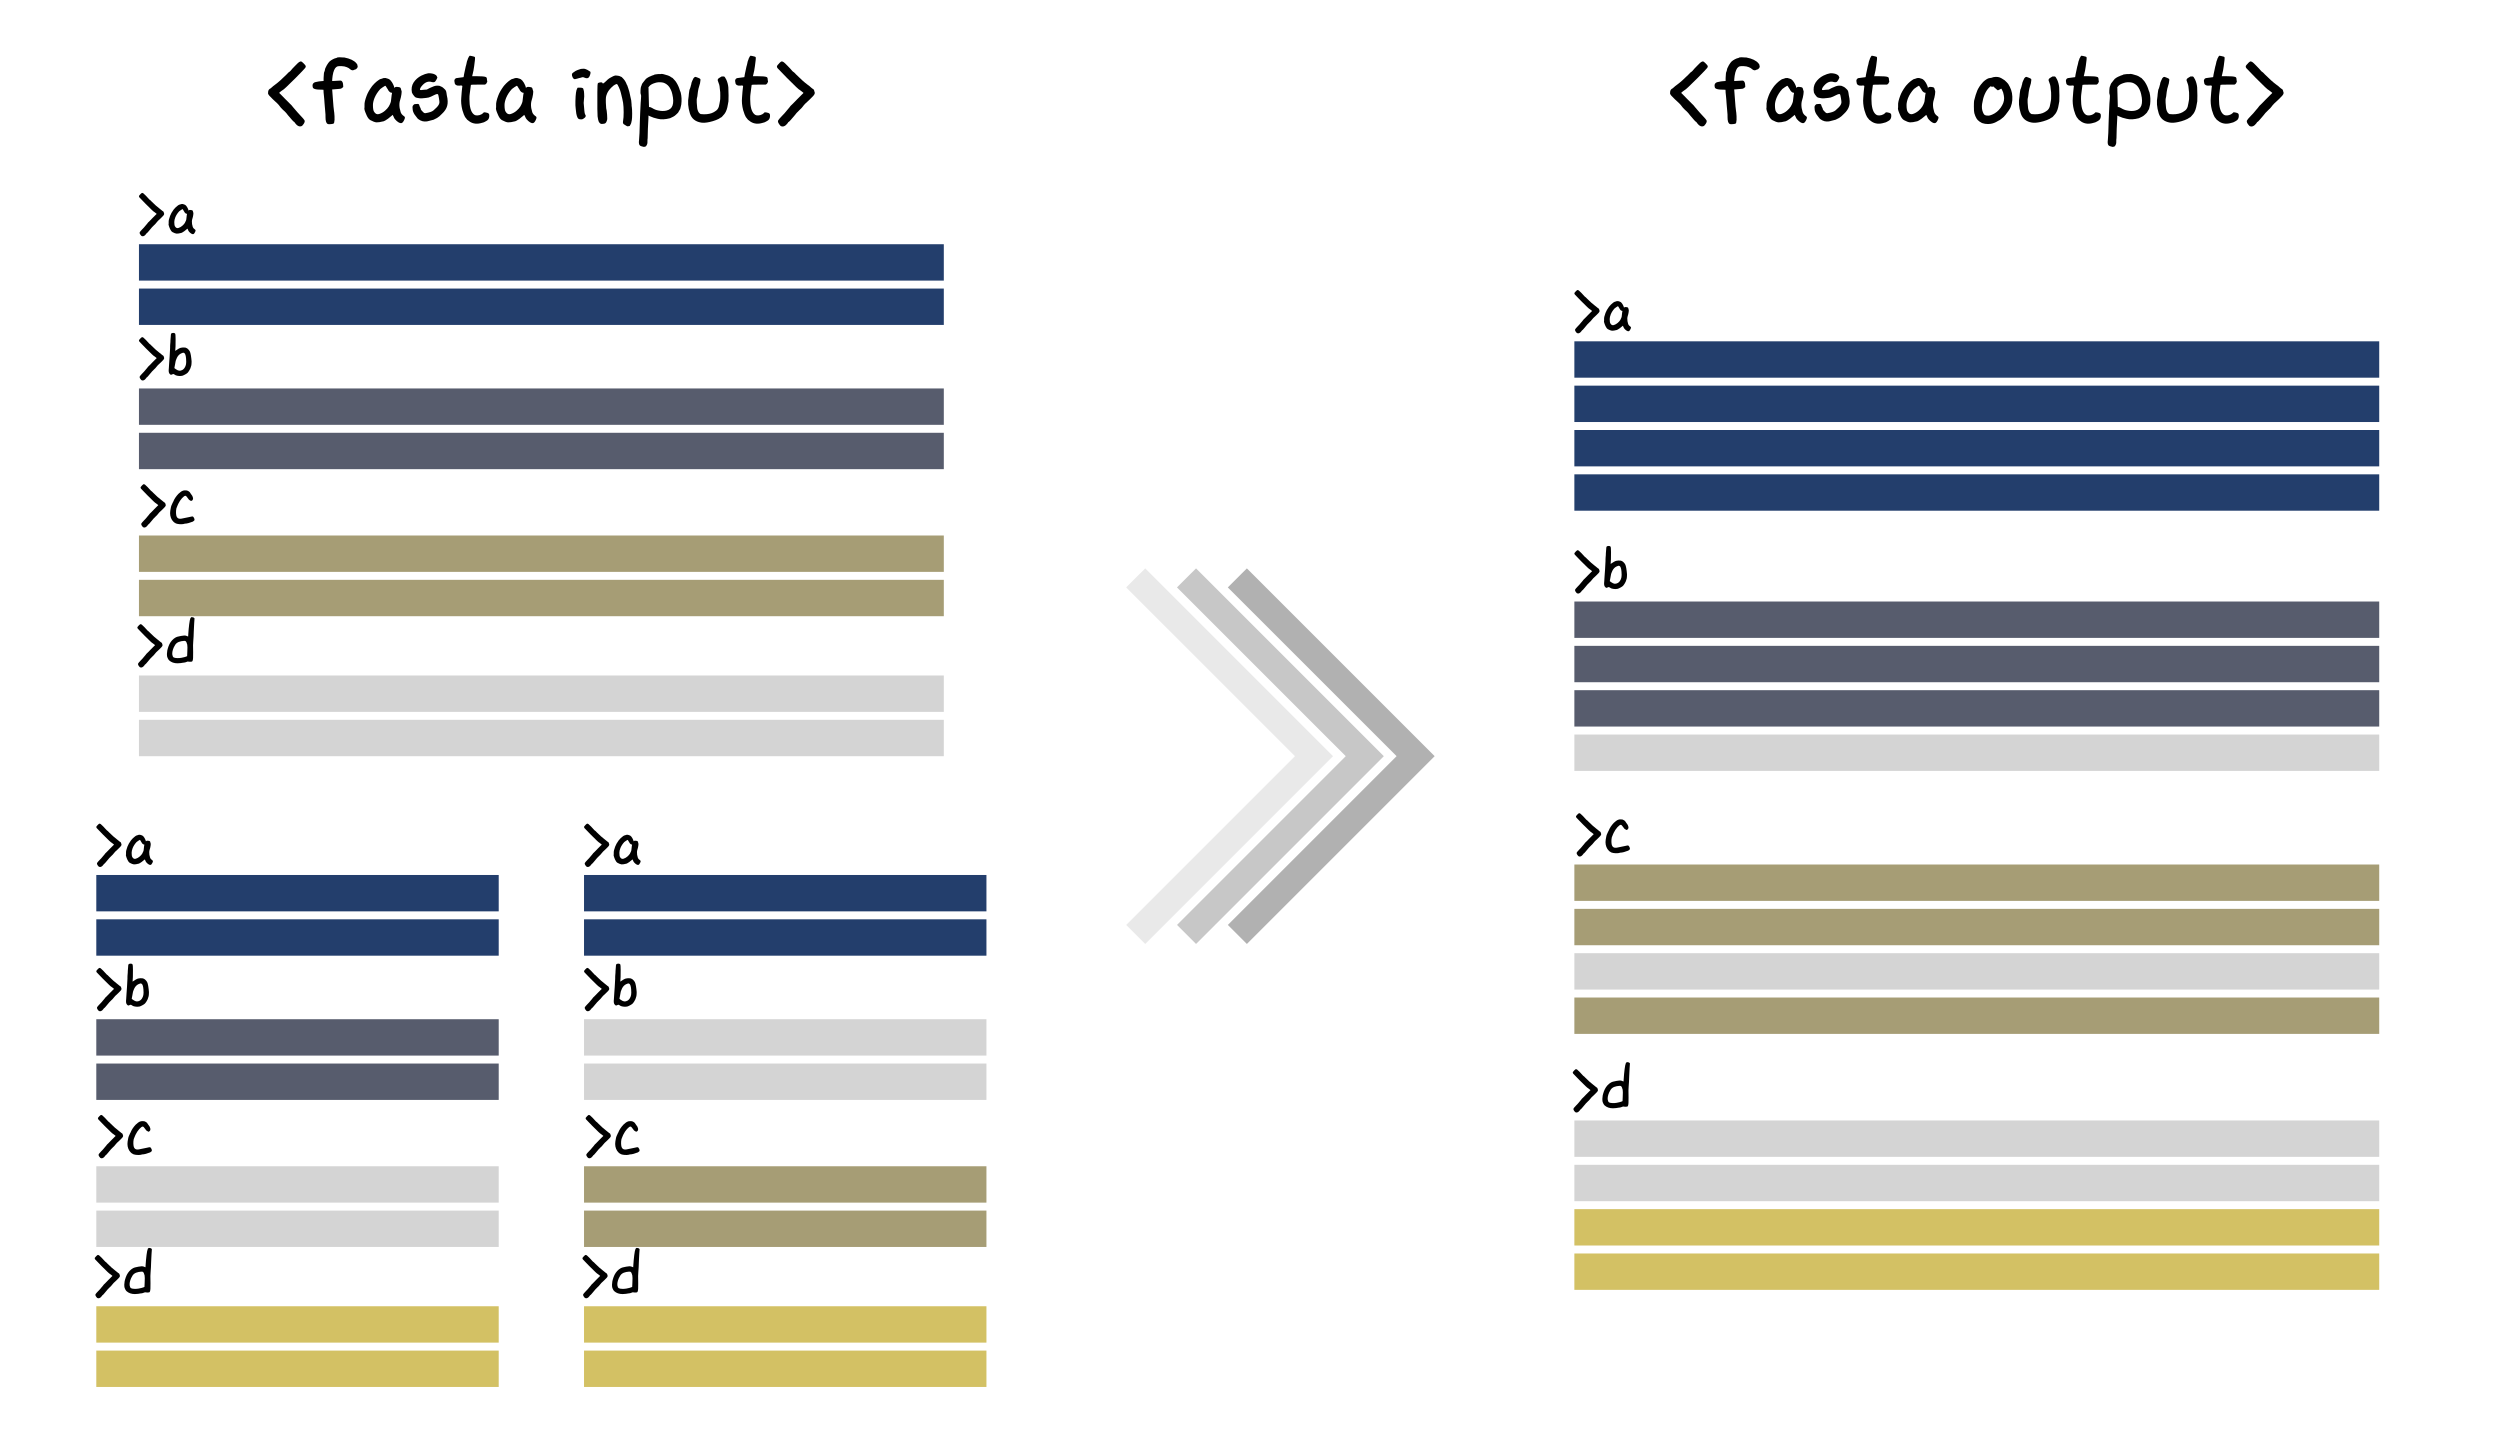 <?xml version="1.0" encoding="UTF-8" standalone="no"?>
<!-- Created with Inkscape (http://www.inkscape.org/) -->

<svg
   width="110.308mm"
   height="63.847mm"
   viewBox="0 0 110.308 63.847"
   version="1.1"
   id="svg5"
   xml:space="preserve"
   sodipodi:docname="concat_fa.svg"
   inkscape:version="1.2.2 (b0a8486541, 2022-12-01)"
   xmlns:inkscape="http://www.inkscape.org/namespaces/inkscape"
   xmlns:sodipodi="http://sodipodi.sourceforge.net/DTD/sodipodi-0.dtd"
   xmlns="http://www.w3.org/2000/svg"
   xmlns:svg="http://www.w3.org/2000/svg"><sodipodi:namedview
     id="namedview10251"
     pagecolor="#ffffff"
     bordercolor="#000000"
     borderopacity="0.25"
     inkscape:showpageshadow="2"
     inkscape:pageopacity="0.0"
     inkscape:pagecheckerboard="0"
     inkscape:deskcolor="#d1d1d1"
     inkscape:document-units="mm"
     showgrid="false"
     inkscape:zoom="1.3830953"
     inkscape:cx="190.87622"
     inkscape:cy="203.89051"
     inkscape:window-width="1920"
     inkscape:window-height="1044"
     inkscape:window-x="0"
     inkscape:window-y="0"
     inkscape:window-maximized="1"
     inkscape:current-layer="layer1" /><defs
     id="defs2" /><g
     id="layer1"
     transform="translate(-14.199,-20.166)"><g
       aria-label="&lt;fasta input&gt;"
       id="text422"
       style="font-size:4.233px;line-height:0em;font-family:'xkcd Script';-inkscape-font-specification:'xkcd Script';text-align:center;text-anchor:middle;stroke-width:0.3;stroke-linecap:round;stroke-dasharray:0.3, 0.9;stop-color:#000000"><path
         d="m 27.395,22.906 q 0.059,-0.035 0.089,-0.03 0.03,0.005 0.104,0.079 0.079,0.079 0.094,0.109 0.025,0.049 -0.025,0.109 -0.045,0.059 -0.406,0.425 -0.539,0.539 -0.574,0.539 -0.01,0 -0.084,0.059 -0.069,0.054 -0.074,0.064 0,0.015 0.064,0.069 0.04,0.035 0.198,0.203 0.163,0.163 0.193,0.193 0.104,0.094 0.158,0.173 0.059,0.074 0.119,0.138 0.049,0.054 0.099,0.114 0.049,0.059 0.119,0.129 0.089,0.089 0.109,0.119 0.03,0.045 0.045,0.059 0.054,0.059 -0.025,0.178 -0.049,0.064 -0.064,0.079 -0.015,0.015 -0.054,0.025 -0.089,0.025 -0.188,-0.059 -0.069,-0.069 -0.079,-0.089 -0.02,-0.045 -0.04,-0.049 -0.02,-0.005 -0.089,-0.084 -0.188,-0.213 -0.262,-0.312 -0.035,-0.045 -0.138,-0.134 -0.099,-0.094 -0.138,-0.153 -0.064,-0.099 -0.307,-0.312 -0.198,-0.183 -0.213,-0.252 -0.005,-0.015 0.005,-0.089 0.015,-0.099 0.104,-0.138 0.02,-0.01 0.054,-0.045 0.059,-0.059 0.153,-0.124 0.203,-0.148 0.499,-0.445 0.114,-0.124 0.134,-0.124 0.005,0 0.035,-0.03 0.074,-0.094 0.213,-0.232 0.138,-0.143 0.173,-0.163 z"
         id="path629" /><path
         d="m 29.076,22.708 q 0,-0.01 0.03,-0.01 0.035,-0.005 0.079,-0.005 0.045,0 0.089,0.005 0.045,0 0.079,0.005 h 0.04 q 0.381,0.074 0.529,0.252 0.04,0.049 0.04,0.054 0,0.015 0.005,0.025 0.025,0.074 0.01,0.099 -0.04,0.084 -0.114,0.104 -0.02,0 -0.054,0.02 -0.035,0.015 -0.069,0.01 -0.054,-0.01 -0.094,-0.049 -0.054,-0.054 -0.148,-0.089 -0.094,-0.04 -0.227,-0.045 -0.124,-0.005 -0.178,0.01 -0.049,0.015 -0.104,0.079 -0.049,0.069 -0.084,0.193 -0.035,0.143 -0.045,0.277 l -0.005,0.099 0.094,-0.005 q 0.232,-0.015 0.267,-0.015 0.04,0 0.059,0.02 0.059,0.049 0.064,0.173 l 0.005,0.089 -0.04,0.035 q -0.035,0.035 -0.089,0.045 -0.049,0.005 -0.302,0.025 l -0.059,0.005 0.005,0.045 q 0.005,0.03 0.03,0.396 0.025,0.366 0.045,0.49 0.015,0.074 0.025,0.252 0.01,0.178 -0.015,0.277 -0.005,0.015 -0.01,0.025 -0.005,0.005 -0.015,0.015 -0.005,0.005 -0.01,0.01 -0.005,0.005 -0.02,0.005 -0.015,0.005 -0.025,0.005 -0.005,0 -0.035,0.005 -0.025,0.005 -0.04,0.005 -0.104,0.01 -0.138,-0.01 -0.089,-0.054 -0.089,-0.292 0.005,-0.099 -0.015,-0.287 -0.02,-0.188 -0.02,-0.232 -0.005,-0.074 -0.01,-0.124 -0.005,-0.054 -0.01,-0.143 -0.005,-0.104 -0.015,-0.163 -0.01,-0.059 -0.015,-0.143 0,-0.114 -0.01,-0.124 -0.005,-0.005 -0.143,-0.005 -0.223,0 -0.297,-0.059 l -0.02,-0.02 q -0.01,-0.025 -0.015,-0.064 -0.01,-0.064 0.01,-0.104 0.04,-0.074 0.134,-0.089 0.143,-0.035 0.262,-0.04 l 0.079,-0.005 v -0.124 q 0.01,-0.262 0.035,-0.287 0.005,-0.005 0.015,-0.04 0.01,-0.04 0.015,-0.074 l 0.01,-0.035 q 0.045,-0.104 0.069,-0.138 0.069,-0.114 0.119,-0.163 0.054,-0.049 0.148,-0.099 0.074,-0.04 0.143,-0.054 0.045,-0.01 0.045,-0.015 z"
         id="path631" /><path
         d="m 30.916,23.692 q 0.049,-0.035 0.064,-0.035 0.015,0 0.069,-0.02 0.054,-0.025 0.069,-0.025 0.025,-0.005 0.089,-0.005 0.04,0.005 0.104,0.03 0.069,0.025 0.074,0.035 0,0.005 0.069,0.064 0.01,0.01 0.015,0.03 0.01,0.015 0.02,0.02 0.01,0.005 0.045,0.079 0.035,0.069 0.045,0.099 0.015,0.079 0.025,0.079 0.01,0 0.01,-0.01 0,-0.01 0.03,-0.025 0.03,-0.015 0.109,-0.005 0.089,0.01 0.109,0.03 0.025,0.02 0.035,0.084 0.01,0.045 0.015,0.049 0.02,0.025 0,0.163 -0.02,0.138 -0.059,0.257 -0.049,0.148 -0.02,0.346 0.03,0.143 0.045,0.183 0.035,0.104 0.148,0.178 0.04,0.025 0.04,0.059 0.005,0.03 -0.035,0.114 -0.059,0.124 -0.124,0.134 -0.045,0.01 -0.124,-0.035 -0.079,-0.049 -0.143,-0.124 -0.045,-0.054 -0.045,-0.059 0,-0.01 -0.035,-0.079 l -0.035,-0.069 -0.045,0.04 q -0.015,0.015 -0.158,0.129 -0.148,0.104 -0.193,0.114 -0.213,0.054 -0.321,0.049 -0.104,-0.01 -0.267,-0.099 -0.094,-0.054 -0.163,-0.208 -0.04,-0.079 -0.04,-0.094 l -0.02,-0.049 q -0.059,-0.148 -0.035,-0.213 v -0.104 q -0.01,-0.134 0.094,-0.41 0.069,-0.188 0.232,-0.41 0.035,-0.049 0.124,-0.138 0.094,-0.089 0.134,-0.114 z m 0.366,0.376 q -0.005,-0.005 -0.035,-0.059 -0.03,-0.059 -0.054,-0.059 -0.01,0 -0.104,0.064 -0.089,0.059 -0.109,0.079 -0.168,0.183 -0.257,0.396 -0.069,0.178 -0.069,0.312 0,0.213 0.045,0.287 0.089,0.153 0.227,0.109 0.143,-0.045 0.257,-0.143 0.114,-0.099 0.168,-0.188 0.104,-0.178 0.104,-0.292 0,-0.04 0.025,-0.213 0.01,-0.069 0.015,-0.079 0.005,-0.025 -0.01,-0.025 -0.054,0.005 -0.104,-0.045 -0.049,-0.049 -0.064,-0.089 -0.02,-0.045 -0.035,-0.054 z"
         id="path633" /><path
         d="m 33.092,23.4 q 0.064,-0.01 0.168,0.01 0.064,0.01 0.124,0.04 0.069,0.03 0.089,0.079 0.025,0.059 0.025,0.064 l -0.049,0.099 q -0.045,0.084 -0.084,0.094 -0.054,0.02 -0.114,0 -0.213,-0.069 -0.401,0.129 -0.054,0.054 -0.094,0.119 -0.049,0.094 -0.01,0.104 0.01,0.01 0.148,-0.01 l 0.138,-0.01 0.129,-0.069 q 0.079,-0.04 0.188,-0.079 0.084,-0.025 0.134,-0.025 0.054,0 0.084,0.005 0.035,0.005 0.045,0.01 0.01,0.005 0.035,0.02 0.03,0.01 0.049,0.02 0.04,0.02 0.094,0.074 0.059,0.049 0.079,0.089 0.015,0.035 0.015,0.035 0.015,0.054 0.015,0.069 0,0.045 0.015,0.104 0.069,0.282 0.015,0.47 -0.049,0.183 -0.232,0.351 -0.084,0.084 -0.114,0.109 -0.074,0.069 -0.252,0.148 -0.035,0.015 -0.267,0.069 -0.04,0.01 -0.129,0.01 -0.089,0 -0.188,-0.049 -0.045,-0.025 -0.074,-0.045 -0.03,-0.02 -0.045,-0.035 -0.01,-0.015 -0.035,-0.045 -0.025,-0.035 -0.045,-0.059 -0.114,-0.134 -0.138,-0.272 -0.025,-0.153 0.01,-0.198 0.035,-0.045 0.049,-0.054 0.02,-0.01 0.089,-0.015 0.089,-0.01 0.114,0.005 0.025,0.015 0.04,0.089 0,0.015 0.025,0.054 0.025,0.04 0.025,0.059 0,0.054 0.114,0.158 0.045,0.045 0.089,0.04 0.262,-0.04 0.356,-0.119 0.02,-0.02 0.074,-0.069 0.059,-0.054 0.089,-0.084 0.03,-0.03 0.064,-0.084 0.035,-0.059 0.04,-0.114 0.005,-0.04 -0.02,-0.188 -0.025,-0.153 -0.04,-0.173 -0.03,-0.04 -0.178,0.035 -0.148,0.079 -0.237,0.104 -0.089,0.02 -0.282,0.035 -0.094,0.01 -0.173,-0.01 -0.025,-0.005 -0.054,-0.01 -0.03,-0.01 -0.04,-0.01 -0.005,-0.005 -0.025,-0.01 -0.015,-0.01 -0.03,-0.02 -0.015,-0.015 -0.04,-0.045 -0.064,-0.074 -0.094,-0.148 -0.049,-0.252 0.074,-0.445 0.129,-0.193 0.341,-0.302 0.173,-0.084 0.302,-0.104 z"
         id="path635" /><path
         d="m 34.863,22.718 q 0.015,-0.02 0.015,-0.03 0,-0.01 0.02,-0.035 0.025,-0.03 0.03,-0.03 0.049,0.01 0.104,0.02 0.109,0.02 0.124,0.049 0.015,0.049 -0.035,0.391 -0.03,0.223 -0.064,0.341 -0.005,0.015 -0.015,0.064 l -0.01,0.04 h 0.183 q 0.336,0 0.415,0.035 0.054,0.015 0.054,0.104 0,0.005 0.005,0.04 0.01,0.035 0.01,0.064 0,0.025 -0.015,0.025 l -0.01,0.03 q -0.01,0.025 -0.04,0.049 -0.025,0.025 -0.049,0.025 h -0.312 q -0.292,0 -0.297,0.015 -0.005,0.01 -0.054,0.415 -0.01,0.059 -0.01,0.213 0,0.485 0.173,0.653 0.045,0.045 0.104,0.059 0.074,0.015 0.168,-0.01 0.099,-0.03 0.148,-0.079 l 0.045,-0.045 0.069,0.005 q 0.109,0.015 0.148,0.059 0.025,0.025 0.02,0.109 -0.005,0.109 -0.074,0.173 -0.015,0.01 -0.059,0.04 -0.045,0.025 -0.084,0.045 -0.035,0.02 -0.035,0.015 -0.035,0.005 -0.074,0.02 -0.302,0.094 -0.529,-0.049 -0.079,-0.054 -0.119,-0.089 -0.035,-0.035 -0.094,-0.119 -0.049,-0.074 -0.119,-0.307 -0.074,-0.287 -0.049,-0.549 0.015,-0.178 0.02,-0.262 0.01,-0.134 0.02,-0.183 0.02,-0.074 -0.01,-0.084 -0.03,-0.015 -0.114,0 -0.099,0.005 -0.143,-0.025 -0.049,-0.03 -0.059,-0.069 -0.03,-0.124 -0.01,-0.168 0.025,-0.054 0.074,-0.069 0.015,-0.005 0.143,-0.02 0.129,-0.02 0.153,-0.02 0.025,0 0.03,-0.01 0.005,-0.015 0.02,-0.124 0.015,-0.079 0.074,-0.346 0.005,-0.025 0.015,-0.049 0.01,-0.03 0.015,-0.064 0.02,-0.119 0.054,-0.188 0.015,-0.04 0.015,-0.049 0,-0.01 0.015,-0.025 z"
         id="path637" /><path
         d="m 36.722,23.692 q 0.049,-0.035 0.064,-0.035 0.015,0 0.069,-0.02 0.054,-0.025 0.069,-0.025 0.025,-0.005 0.089,-0.005 0.04,0.005 0.104,0.03 0.069,0.025 0.074,0.035 0,0.005 0.069,0.064 0.01,0.01 0.015,0.03 0.01,0.015 0.02,0.02 0.01,0.005 0.045,0.079 0.035,0.069 0.045,0.099 0.015,0.079 0.025,0.079 0.01,0 0.01,-0.01 0,-0.01 0.03,-0.025 0.03,-0.015 0.109,-0.005 0.089,0.01 0.109,0.03 0.025,0.02 0.035,0.084 0.01,0.045 0.015,0.049 0.02,0.025 0,0.163 -0.02,0.138 -0.059,0.257 -0.049,0.148 -0.02,0.346 0.03,0.143 0.045,0.183 0.035,0.104 0.148,0.178 0.04,0.025 0.04,0.059 0.005,0.03 -0.035,0.114 -0.059,0.124 -0.124,0.134 -0.045,0.01 -0.124,-0.035 -0.079,-0.049 -0.143,-0.124 -0.045,-0.054 -0.045,-0.059 0,-0.01 -0.035,-0.079 l -0.035,-0.069 -0.045,0.04 q -0.015,0.015 -0.158,0.129 -0.148,0.104 -0.193,0.114 -0.213,0.054 -0.321,0.049 -0.104,-0.01 -0.267,-0.099 -0.094,-0.054 -0.163,-0.208 -0.04,-0.079 -0.04,-0.094 l -0.02,-0.049 q -0.059,-0.148 -0.035,-0.213 v -0.104 q -0.01,-0.134 0.094,-0.41 0.069,-0.188 0.232,-0.41 0.035,-0.049 0.124,-0.138 0.094,-0.089 0.134,-0.114 z m 0.366,0.376 q -0.005,-0.005 -0.035,-0.059 -0.03,-0.059 -0.054,-0.059 -0.01,0 -0.104,0.064 -0.089,0.059 -0.109,0.079 -0.168,0.183 -0.257,0.396 -0.069,0.178 -0.069,0.312 0,0.213 0.045,0.287 0.089,0.153 0.227,0.109 0.143,-0.045 0.257,-0.143 0.114,-0.099 0.168,-0.188 0.104,-0.178 0.104,-0.292 0,-0.04 0.025,-0.213 0.01,-0.069 0.015,-0.079 0.005,-0.025 -0.01,-0.025 -0.054,0.005 -0.104,-0.045 -0.049,-0.049 -0.064,-0.089 -0.02,-0.045 -0.035,-0.054 z"
         id="path639" /><path
         d="m 39.823,23.207 q 0.143,-0.02 0.208,0.005 0.079,0.025 0.178,0.094 0.045,0.025 0.045,0.04 0,0.074 -0.01,0.094 -0.005,0.015 -0.02,0.059 -0.01,0.04 -0.035,0.064 -0.01,0.01 -0.02,0.025 -0.005,0.01 -0.015,0.015 -0.005,0.005 -0.02,0.01 -0.074,0.015 -0.134,-0.015 -0.079,-0.045 -0.153,-0.01 -0.02,0.01 -0.054,0.015 -0.035,0 -0.054,0.01 -0.005,0 -0.015,0.005 -0.01,0.005 -0.02,0.01 -0.005,0 -0.01,0 -0.015,0 -0.074,0.02 -0.054,0.015 -0.079,0.01 -0.045,-0.015 -0.074,-0.074 -0.079,-0.163 0.025,-0.218 0.01,-0.005 0.04,-0.025 l 0.025,-0.02 q 0.03,-0.025 0.124,-0.064 0.099,-0.04 0.143,-0.049 z m -0.158,0.861 0.025,-0.035 h 0.094 q 0.089,0 0.124,0.02 0.03,0.015 0.03,0.04 0,0.015 0.01,0.035 0.02,0.04 0.025,0.173 0.01,0.134 -0.005,0.223 -0.01,0.138 -0.015,0.183 0,0.04 0.015,0.173 0.015,0.134 0.015,0.173 0.01,0.124 0.04,0.173 l 0.025,0.054 q -0.025,0.074 -0.054,0.084 -0.03,0.015 -0.054,0.04 -0.035,0.03 -0.099,0.03 -0.084,0 -0.124,-0.03 -0.035,-0.03 -0.064,-0.119 -0.03,-0.094 -0.04,-0.218 -0.005,-0.079 -0.015,-0.138 -0.005,-0.064 -0.01,-0.119 0,-0.059 0,-0.183 0.01,-0.455 0.079,-0.559 z"
         id="path641" /><path
         d="m 41.321,23.504 q 0.025,-0.015 0.119,0 0.099,0.01 0.119,0.03 0.01,0.01 0.069,0.03 l 0.054,0.054 q 0.109,0.109 0.168,0.267 0.005,0.025 0.025,0.045 0.01,0.01 0.049,0.143 0.045,0.129 0.045,0.148 0,0.03 0.049,0.227 0.04,0.124 0.049,0.321 0,0.089 0.01,0.119 0.015,0.094 0.015,0.297 0,0.203 -0.015,0.282 -0.02,0.148 -0.069,0.213 l -0.02,0.04 q 0,0.01 -0.094,0.02 -0.02,0.005 -0.079,-0.035 -0.054,-0.035 -0.064,-0.04 -0.089,-0.035 -0.059,-0.168 0.025,-0.134 0.025,-0.381 0,-0.247 -0.025,-0.415 -0.025,-0.148 -0.099,-0.44 -0.025,-0.109 -0.084,-0.237 -0.059,-0.134 -0.089,-0.148 -0.01,-0.01 -0.084,0.025 -0.064,0.03 -0.163,0.129 -0.129,0.129 -0.183,0.252 -0.045,0.104 -0.054,0.173 -0.01,0.064 -0.005,0.247 0.01,0.227 0.015,0.242 0.025,0.079 0.04,0.287 0.015,0.203 -0.005,0.242 l -0.01,0.03 q -0.005,0.025 -0.02,0.049 -0.025,0.049 -0.064,0.064 -0.04,0.015 -0.138,0.02 -0.079,0 -0.134,-0.109 -0.025,-0.054 -0.049,-0.227 -0.015,-0.119 -0.01,-1.068 0,-0.366 0.025,-0.396 0.01,-0.015 0.079,-0.03 0.069,-0.015 0.099,0 0.03,0.02 0.03,0.03 0,0.045 0.079,-0.025 0.168,-0.168 0.257,-0.213 0.124,-0.069 0.129,-0.069 0.059,-0.02 0.069,-0.025 z"
         id="path643" /><path
         d="m 43.369,23.43 q 0.02,-0.01 0.109,0.01 0.232,0.054 0.317,0.119 0.045,0.035 0.059,0.035 0.01,-0.005 0.084,0.079 0.074,0.079 0.094,0.114 0.114,0.178 0.163,0.361 0.01,0.03 0.02,0.049 0.01,0.02 0.02,0.054 0.059,0.247 0.025,0.524 0,0.015 -0.02,0.089 -0.02,0.074 -0.02,0.084 0,0.025 -0.04,0.084 -0.02,0.03 -0.03,0.049 -0.01,0.02 -0.015,0.03 -0.005,0.01 -0.02,0.03 -0.015,0.015 -0.054,0.054 -0.089,0.089 -0.153,0.119 -0.114,0.059 -0.143,0.069 -0.321,0.084 -0.544,0.025 -0.193,-0.04 -0.336,-0.109 l -0.074,-0.035 v 0.094 q 0,0.099 -0.005,0.104 -0.005,0.005 -0.02,0.391 -0.01,0.386 -0.01,0.406 -0.01,0.035 -0.01,0.203 0,0.054 -0.035,0.114 -0.03,0.059 -0.059,0.059 -0.02,0 -0.04,0.01 -0.02,0.01 -0.079,-0.01 -0.03,-0.01 -0.054,-0.015 -0.025,-0.005 -0.049,-0.02 -0.084,-0.049 -0.054,-0.257 0.01,-0.084 0.02,-0.307 0.01,-0.218 0.015,-0.499 0.01,-0.282 0.015,-0.396 0.02,-0.297 0.02,-0.415 0.01,-0.168 0.015,-0.198 0.02,-0.148 -0.015,-0.218 -0.01,-0.03 -0.005,-0.158 0.005,-0.129 0.03,-0.183 0.025,-0.049 0.025,-0.069 0,-0.03 0.104,-0.153 0.02,-0.025 0.035,-0.045 0.02,-0.025 0.03,-0.035 0.01,-0.015 0.015,-0.02 0.01,-0.015 0.084,-0.059 0.079,-0.045 0.124,-0.059 0.035,-0.015 0.054,-0.025 0.025,-0.01 0.059,-0.02 0.03,-0.005 0.045,-0.02 0.005,-0.01 0.099,-0.02 0.099,-0.015 0.143,-0.01 0.04,0.005 0.064,-0.005 z m 0.035,0.371 q -0.173,-0.02 -0.302,0.025 -0.183,0.054 -0.257,0.148 l -0.035,0.045 0.005,0.064 q 0,0.015 0,0.079 0.005,0.059 0.005,0.168 0.005,0.109 0.005,0.188 l 0.01,0.371 h 0.03 q 0.035,0 0.119,0.049 0.124,0.079 0.267,0.104 0.183,0.04 0.346,0.005 0.218,-0.049 0.277,-0.227 0.064,-0.183 -0.01,-0.499 -0.02,-0.104 -0.074,-0.213 -0.054,-0.114 -0.119,-0.173 -0.129,-0.119 -0.267,-0.134 z"
         id="path645" /><path
         d="m 45.96,23.588 q 0.074,-0.045 0.084,-0.049 0.015,-0.005 0.099,0 0.04,0.01 0.104,0.143 0.074,0.168 0.089,0.341 0.01,0.129 0.01,0.356 0,0.227 -0.005,0.257 -0.005,0.02 -0.025,0.138 -0.04,0.272 -0.148,0.415 -0.124,0.153 -0.158,0.163 -0.015,0 -0.03,0.015 -0.045,0.04 -0.193,0.099 -0.143,0.054 -0.282,0.084 -0.223,0.049 -0.371,0.025 -0.386,-0.064 -0.495,-0.41 -0.124,-0.396 -0.054,-0.747 0.005,-0.035 0.01,-0.114 0.01,-0.084 0.02,-0.143 0.01,-0.064 0.03,-0.089 0.01,-0.015 0.025,-0.079 0.015,-0.064 0.02,-0.079 0.015,-0.03 0.015,-0.064 0,-0.025 0.04,-0.119 0.04,-0.094 0.054,-0.114 0.025,-0.025 0.04,-0.04 0.015,-0.015 0.015,-0.01 0,0.005 0.015,-0.005 0.015,-0.015 0.119,0.03 0.094,0.035 0.109,0.059 0.02,0.025 0.005,0.084 -0.01,0.035 -0.01,0.069 0,0.035 -0.02,0.089 -0.069,0.218 -0.079,0.326 -0.025,0.252 -0.045,0.292 -0.01,0.01 -0.005,0.188 0.01,0.173 0.02,0.242 0.025,0.138 0.089,0.213 0.035,0.035 0.059,0.045 0.03,0.005 0.153,0.01 0.267,0 0.43,-0.094 0.129,-0.069 0.178,-0.148 0.054,-0.079 0.074,-0.232 0.02,-0.134 0.025,-0.138 0.01,-0.02 0.01,-0.213 0,-0.193 -0.01,-0.208 -0.005,-0.01 -0.015,-0.134 -0.005,-0.129 -0.074,-0.287 -0.025,-0.049 -0.01,-0.089 0.01,-0.035 0.089,-0.079 z"
         id="path647" /><path
         d="m 47.251,22.718 q 0.015,-0.02 0.015,-0.03 0,-0.01 0.02,-0.035 0.025,-0.03 0.03,-0.03 0.049,0.01 0.104,0.02 0.109,0.02 0.124,0.049 0.015,0.049 -0.035,0.391 -0.03,0.223 -0.064,0.341 -0.005,0.015 -0.015,0.064 l -0.01,0.04 h 0.183 q 0.336,0 0.415,0.035 0.054,0.015 0.054,0.104 0,0.005 0.005,0.04 0.01,0.035 0.01,0.064 0,0.025 -0.015,0.025 l -0.01,0.03 q -0.01,0.025 -0.04,0.049 -0.025,0.025 -0.049,0.025 h -0.312 q -0.292,0 -0.297,0.015 -0.005,0.01 -0.054,0.415 -0.01,0.059 -0.01,0.213 0,0.485 0.173,0.653 0.045,0.045 0.104,0.059 0.074,0.015 0.168,-0.01 0.099,-0.03 0.148,-0.079 l 0.045,-0.045 0.069,0.005 q 0.109,0.015 0.148,0.059 0.025,0.025 0.02,0.109 -0.005,0.109 -0.074,0.173 -0.015,0.01 -0.059,0.04 -0.045,0.025 -0.084,0.045 -0.035,0.02 -0.035,0.015 -0.035,0.005 -0.074,0.02 -0.302,0.094 -0.529,-0.049 -0.079,-0.054 -0.119,-0.089 -0.035,-0.035 -0.094,-0.119 -0.049,-0.074 -0.119,-0.307 -0.074,-0.287 -0.049,-0.549 0.015,-0.178 0.02,-0.262 0.01,-0.134 0.02,-0.183 0.02,-0.074 -0.01,-0.084 -0.03,-0.015 -0.114,0 -0.099,0.005 -0.143,-0.025 -0.049,-0.03 -0.059,-0.069 -0.03,-0.124 -0.01,-0.168 0.025,-0.054 0.074,-0.069 0.015,-0.005 0.143,-0.02 0.129,-0.02 0.153,-0.02 0.025,0 0.03,-0.01 0.005,-0.015 0.02,-0.124 0.015,-0.079 0.074,-0.346 0.005,-0.025 0.015,-0.049 0.01,-0.03 0.015,-0.064 0.02,-0.119 0.054,-0.188 0.015,-0.04 0.015,-0.049 0,-0.01 0.015,-0.025 z"
         id="path649" /><path
         d="m 48.581,22.955 q 0.074,-0.074 0.104,-0.079 0.03,-0.005 0.089,0.03 0.035,0.02 0.173,0.163 0.138,0.138 0.213,0.232 0.03,0.03 0.035,0.03 0.02,0 0.134,0.124 0.297,0.297 0.499,0.445 0.094,0.064 0.153,0.124 0.035,0.035 0.054,0.045 0.025,0.01 0.04,0.025 0.015,0.01 0.025,0.02 0.01,0.005 0.015,0.025 0.01,0.02 0.01,0.03 0.005,0.005 0.01,0.04 0.01,0.03 0.015,0.045 0,0.025 -0.005,0.045 -0.015,0.069 -0.213,0.252 -0.242,0.213 -0.307,0.312 -0.04,0.059 -0.143,0.153 -0.099,0.094 -0.134,0.134 -0.074,0.099 -0.262,0.312 -0.069,0.079 -0.089,0.084 -0.02,0.005 -0.04,0.049 -0.01,0.02 -0.079,0.089 -0.099,0.084 -0.188,0.059 -0.04,-0.01 -0.054,-0.025 -0.015,-0.01 -0.064,-0.079 -0.079,-0.119 -0.025,-0.178 0.015,-0.015 0.045,-0.059 0.01,-0.02 0.114,-0.124 0.104,-0.104 0.109,-0.114 0.005,-0.01 0.099,-0.119 0.099,-0.109 0.109,-0.129 0.03,-0.059 0.173,-0.188 0.03,-0.03 0.188,-0.193 0.163,-0.168 0.203,-0.203 0.064,-0.054 0.064,-0.069 -0.005,-0.01 -0.079,-0.064 -0.069,-0.059 -0.079,-0.059 -0.04,0 -0.574,-0.539 -0.361,-0.366 -0.41,-0.425 -0.045,-0.059 -0.02,-0.109 0.015,-0.03 0.094,-0.109 z"
         id="path651" /></g><rect
       style="fill:#233e6c;stroke-width:0.3;stroke-linecap:round;stroke-dasharray:0.3, 0.9;stop-color:#000000"
       id="rect234"
       width="35.513"
       height="1.605"
       x="20.33"
       y="30.942" /><rect
       style="fill:#575c6d;stroke-width:0.3;stroke-linecap:round;stroke-dasharray:0.3, 0.9;stop-color:#000000"
       id="rect290"
       width="35.513"
       height="1.605"
       x="20.33"
       y="37.306" /><rect
       style="fill:#a69d75;stroke-width:0.3;stroke-linecap:round;stroke-dasharray:0.3, 0.9;stop-color:#000000"
       id="rect346"
       width="35.513"
       height="1.605"
       x="20.33"
       y="43.794" /><rect
       style="fill:#d4d4d4;fill-opacity:1;stroke-width:0.3;stroke-linecap:round;stroke-dasharray:0.3, 0.9;stop-color:#000000"
       id="rect348"
       width="35.513"
       height="1.605"
       x="20.33"
       y="49.971" /><g
       aria-label="&gt;a"
       id="text466"
       style="font-size:2.822px;line-height:0em;font-family:'xkcd Script';-inkscape-font-specification:'xkcd Script';text-align:center;text-anchor:middle;stroke-width:0.3;stroke-linecap:round;stroke-dasharray:0.3, 0.9;stop-color:#000000"><path
         d="m 20.398,28.731 q 0.049,-0.049 0.069,-0.053 0.02,-0.003 0.059,0.02 0.023,0.013 0.115,0.109 0.092,0.092 0.142,0.155 0.02,0.02 0.023,0.02 0.013,0 0.089,0.082 0.198,0.198 0.333,0.297 0.063,0.043 0.102,0.082 0.023,0.023 0.036,0.03 0.016,0.007 0.026,0.016 0.01,0.007 0.016,0.013 0.007,0.003 0.01,0.016 0.007,0.013 0.007,0.02 0.003,0.003 0.007,0.026 0.007,0.02 0.01,0.03 0,0.016 -0.003,0.03 -0.01,0.046 -0.142,0.168 -0.162,0.142 -0.204,0.208 -0.026,0.04 -0.096,0.102 -0.066,0.063 -0.089,0.089 -0.049,0.066 -0.175,0.208 -0.046,0.053 -0.059,0.056 -0.013,0.003 -0.026,0.033 -0.007,0.013 -0.053,0.059 -0.066,0.056 -0.125,0.04 -0.026,-0.007 -0.036,-0.016 -0.01,-0.007 -0.043,-0.053 -0.053,-0.079 -0.016,-0.119 0.01,-0.01 0.03,-0.04 0.007,-0.013 0.076,-0.082 0.069,-0.069 0.073,-0.076 0.003,-0.007 0.066,-0.079 0.066,-0.073 0.073,-0.086 0.02,-0.04 0.115,-0.125 0.02,-0.02 0.125,-0.129 0.109,-0.112 0.135,-0.135 0.043,-0.036 0.043,-0.046 -0.003,-0.007 -0.053,-0.043 -0.046,-0.04 -0.053,-0.04 -0.026,0 -0.382,-0.359 -0.241,-0.244 -0.274,-0.284 -0.03,-0.04 -0.013,-0.073 0.01,-0.02 0.063,-0.073 z"
         id="path701" /><path
         d="m 22.063,29.222 q 0.033,-0.023 0.043,-0.023 0.01,0 0.046,-0.013 0.036,-0.016 0.046,-0.016 0.016,-0.003 0.059,-0.003 0.026,0.003 0.069,0.02 0.046,0.016 0.049,0.023 0,0.003 0.046,0.043 0.007,0.007 0.01,0.02 0.007,0.01 0.013,0.013 0.007,0.003 0.03,0.053 0.023,0.046 0.03,0.066 0.01,0.053 0.016,0.053 0.007,0 0.007,-0.007 0,-0.007 0.02,-0.016 0.02,-0.01 0.073,-0.003 0.059,0.007 0.073,0.02 0.016,0.013 0.023,0.056 0.007,0.03 0.01,0.033 0.013,0.016 0,0.109 -0.013,0.092 -0.04,0.171 -0.033,0.099 -0.013,0.231 0.02,0.096 0.03,0.122 0.023,0.069 0.099,0.119 0.026,0.016 0.026,0.04 0.003,0.02 -0.023,0.076 -0.04,0.082 -0.082,0.089 -0.03,0.007 -0.082,-0.023 -0.053,-0.033 -0.096,-0.082 -0.03,-0.036 -0.03,-0.04 0,-0.007 -0.023,-0.053 l -0.023,-0.046 -0.03,0.026 q -0.01,0.01 -0.106,0.086 -0.099,0.069 -0.129,0.076 -0.142,0.036 -0.214,0.033 -0.069,-0.007 -0.178,-0.066 -0.063,-0.036 -0.109,-0.138 -0.026,-0.053 -0.026,-0.063 l -0.013,-0.033 q -0.04,-0.099 -0.023,-0.142 v -0.069 q -0.007,-0.089 0.063,-0.274 0.046,-0.125 0.155,-0.274 0.023,-0.033 0.082,-0.092 0.063,-0.059 0.089,-0.076 z m 0.244,0.251 q -0.003,-0.003 -0.023,-0.04 -0.02,-0.04 -0.036,-0.04 -0.007,0 -0.069,0.043 -0.059,0.04 -0.073,0.053 -0.112,0.122 -0.171,0.264 -0.046,0.119 -0.046,0.208 0,0.142 0.03,0.191 0.059,0.102 0.152,0.073 0.096,-0.03 0.171,-0.096 0.076,-0.066 0.112,-0.125 0.069,-0.119 0.069,-0.195 0,-0.026 0.016,-0.142 0.007,-0.046 0.01,-0.053 0.003,-0.016 -0.007,-0.016 -0.036,0.003 -0.069,-0.03 -0.033,-0.033 -0.043,-0.059 -0.013,-0.03 -0.023,-0.036 z"
         id="path703" /></g><g
       aria-label="&gt;b"
       id="text5070"
       style="font-size:2.822px;line-height:0em;font-family:'xkcd Script';-inkscape-font-specification:'xkcd Script';text-align:center;text-anchor:middle;stroke-width:0.3;stroke-linecap:round;stroke-dasharray:0.3, 0.9;stop-color:#000000"><path
         d="m 20.398,35.095 q 0.049,-0.049 0.069,-0.053 0.02,-0.003 0.059,0.02 0.023,0.013 0.115,0.109 0.092,0.092 0.142,0.155 0.02,0.02 0.023,0.02 0.013,0 0.089,0.082 0.198,0.198 0.333,0.297 0.063,0.043 0.102,0.082 0.023,0.023 0.036,0.03 0.016,0.007 0.026,0.016 0.01,0.007 0.016,0.013 0.007,0.003 0.01,0.016 0.007,0.013 0.007,0.02 0.003,0.003 0.007,0.026 0.007,0.02 0.01,0.03 0,0.016 -0.003,0.03 -0.01,0.046 -0.142,0.168 -0.162,0.142 -0.204,0.208 -0.026,0.04 -0.096,0.102 -0.066,0.063 -0.089,0.089 -0.049,0.066 -0.175,0.208 -0.046,0.053 -0.059,0.056 -0.013,0.003 -0.026,0.033 -0.007,0.013 -0.053,0.059 -0.066,0.056 -0.125,0.04 -0.026,-0.007 -0.036,-0.016 -0.01,-0.007 -0.043,-0.053 -0.053,-0.079 -0.016,-0.119 0.01,-0.01 0.03,-0.04 0.007,-0.013 0.076,-0.082 0.069,-0.069 0.073,-0.076 0.003,-0.007 0.066,-0.079 0.066,-0.073 0.073,-0.086 0.02,-0.04 0.115,-0.125 0.02,-0.02 0.125,-0.129 0.109,-0.112 0.135,-0.135 0.043,-0.036 0.043,-0.046 -0.003,-0.007 -0.053,-0.043 -0.046,-0.04 -0.053,-0.04 -0.026,0 -0.382,-0.359 -0.241,-0.244 -0.274,-0.284 -0.03,-0.04 -0.013,-0.073 0.01,-0.02 0.063,-0.073 z"
         id="path706" /><path
         d="m 21.75,34.891 q 0.023,-0.036 0.092,-0.036 0.073,0 0.092,0.046 0.01,0.023 0.013,0.227 0.003,0.201 -0.003,0.317 -0.01,0.142 -0.01,0.155 l -0.003,0.049 0.023,-0.016 q 0.056,-0.043 0.119,-0.076 0.007,-0.003 0.013,-0.007 0.01,-0.003 0.02,-0.01 l 0.007,-0.003 q 0.016,-0.013 0.069,-0.026 0.056,-0.013 0.089,-0.013 0.129,0 0.142,0.02 0.003,0.003 0.013,0.003 0.007,0 0.02,0.013 0.016,0.01 0.02,0.01 0.003,0 0.033,0.03 0.03,0.026 0.043,0.046 0.043,0.059 0.056,0.115 0.026,0.092 0.043,0.247 0.02,0.152 0.01,0.204 -0.003,0.02 -0.003,0.046 0,0.026 -0.007,0.056 -0.023,0.089 -0.033,0.106 -0.016,0.026 -0.016,0.043 0,0.013 -0.049,0.089 -0.049,0.076 -0.073,0.096 -0.036,0.033 -0.112,0.073 -0.073,0.04 -0.122,0.053 -0.099,0.02 -0.198,0 -0.096,-0.016 -0.129,-0.049 -0.007,-0.007 -0.033,-0.02 -0.026,-0.016 -0.043,-0.007 -0.02,0.013 -0.02,0.007 -0.013,0.007 -0.03,0.013 -0.013,0.007 -0.026,0.01 -0.01,0.003 -0.02,0 -0.01,-0.007 -0.016,-0.007 -0.003,-0.003 -0.016,-0.013 -0.013,-0.013 -0.016,-0.016 -0.066,-0.056 -0.04,-0.251 0.007,-0.036 0.016,-0.251 0.013,-0.214 0.02,-0.277 0.016,-0.188 0.02,-0.369 0,-0.03 0,-0.069 0.003,-0.043 0.003,-0.069 0.003,-0.026 0.003,-0.036 0.007,-0.033 0.007,-0.082 0,-0.053 0.003,-0.089 0.007,-0.03 0.013,-0.162 0.003,-0.096 0.016,-0.119 z m 0.577,0.851 q -0.03,-0.016 -0.053,-0.013 -0.023,0.003 -0.086,0.033 -0.115,0.056 -0.181,0.188 -0.023,0.049 -0.036,0.086 -0.013,0.036 -0.02,0.056 -0.003,0.016 -0.013,0.069 -0.007,0.049 -0.016,0.089 -0.026,0.119 -0.026,0.135 v 0.026 l 0.059,0.043 q 0.089,0.063 0.152,0.069 0.066,0.007 0.145,-0.036 0.053,-0.033 0.089,-0.086 0.053,-0.082 0.066,-0.165 0.016,-0.082 0.003,-0.241 -0.016,-0.214 -0.082,-0.254 z"
         id="path708" /></g><g
       aria-label="&gt;d"
       id="text5074"
       style="font-size:2.822px;line-height:0em;font-family:'xkcd Script';-inkscape-font-specification:'xkcd Script';text-align:center;text-anchor:middle;stroke-width:0.3;stroke-linecap:round;stroke-dasharray:0.3, 0.9;stop-color:#000000"><path
         d="m 20.327,47.76 q 0.049,-0.049 0.069,-0.053 0.02,-0.003 0.059,0.02 0.023,0.013 0.115,0.109 0.092,0.092 0.142,0.155 0.02,0.02 0.023,0.02 0.013,0 0.089,0.082 0.198,0.198 0.333,0.297 0.063,0.043 0.102,0.082 0.023,0.023 0.036,0.03 0.016,0.007 0.026,0.016 0.01,0.007 0.016,0.013 0.007,0.003 0.01,0.016 0.007,0.013 0.007,0.02 0.003,0.003 0.007,0.026 0.007,0.02 0.01,0.03 0,0.016 -0.003,0.03 -0.01,0.046 -0.142,0.168 -0.162,0.142 -0.204,0.208 -0.026,0.04 -0.096,0.102 -0.066,0.063 -0.089,0.089 -0.049,0.066 -0.175,0.208 -0.046,0.053 -0.059,0.056 -0.013,0.003 -0.026,0.033 -0.007,0.013 -0.053,0.059 -0.066,0.056 -0.125,0.04 -0.026,-0.007 -0.036,-0.016 -0.01,-0.007 -0.043,-0.053 -0.053,-0.079 -0.016,-0.119 0.01,-0.01 0.03,-0.04 0.007,-0.013 0.076,-0.082 0.069,-0.069 0.073,-0.076 0.003,-0.007 0.066,-0.079 0.066,-0.073 0.073,-0.086 0.02,-0.04 0.115,-0.125 0.02,-0.02 0.125,-0.129 0.109,-0.112 0.135,-0.135 0.043,-0.036 0.043,-0.046 -0.003,-0.007 -0.053,-0.043 -0.046,-0.04 -0.053,-0.04 -0.026,0 -0.382,-0.359 -0.241,-0.244 -0.274,-0.284 -0.03,-0.04 -0.013,-0.073 0.01,-0.02 0.063,-0.073 z"
         id="path711" /><path
         d="m 22.599,47.453 q 0,-0.01 0,-0.013 0.003,-0.007 0.007,-0.007 0.003,-0.003 0.01,-0.007 0.007,-0.007 0.01,-0.013 0.007,-0.01 0.01,-0.013 0.007,-0.003 0.016,-0.003 0.01,-0.003 0.013,0 0.007,0 0.02,0.003 0.016,0.003 0.023,0.003 0.033,0.003 0.073,0.043 l -0.003,0.069 q 0,0.026 -0.01,0.138 -0.007,0.109 -0.01,0.191 -0.003,0.073 -0.01,0.211 -0.007,0.135 -0.007,0.195 0,0.04 -0.016,0.231 -0.013,0.188 -0.007,0.251 0.003,0.036 0.003,0.221 0,0.185 -0.003,0.241 -0.007,0.148 -0.053,0.165 -0.02,0.007 -0.082,0.007 -0.063,0 -0.076,-0.007 -0.02,-0.01 -0.046,0.003 -0.096,0.04 -0.155,0.043 -0.007,0 -0.02,0 -0.013,0 -0.013,0.003 -0.01,0.007 -0.099,0.016 -0.089,0.01 -0.142,0.01 -0.227,0 -0.369,-0.129 -0.023,-0.02 -0.053,-0.076 -0.03,-0.059 -0.04,-0.109 -0.016,-0.069 0.01,-0.247 0.01,-0.059 0.053,-0.185 0.076,-0.211 0.234,-0.34 0.102,-0.073 0.122,-0.073 0.007,0 0.046,-0.016 0.016,-0.007 0.152,-0.033 0.165,-0.033 0.227,-0.007 l 0.086,0.033 q 0.003,-0.053 0.007,-0.112 0.013,-0.214 0.04,-0.432 0.03,-0.221 0.046,-0.234 0.007,-0.007 0.007,-0.023 z m -0.218,0.999 q -0.033,-0.02 -0.185,0.007 -0.122,0.023 -0.198,0.082 -0.069,0.053 -0.132,0.191 -0.082,0.188 -0.063,0.323 0.013,0.089 0.059,0.119 0.046,0.026 0.162,0.03 0.082,0.003 0.175,-0.013 0.155,-0.03 0.218,-0.056 l 0.04,-0.02 v -0.026 q 0,-0.013 0.007,-0.158 0.013,-0.237 -0.003,-0.32 -0.03,-0.132 -0.079,-0.158 z"
         id="path713" /></g><g
       aria-label="&gt;c"
       id="text5078"
       style="font-size:2.822px;line-height:0em;font-family:'xkcd Script';-inkscape-font-specification:'xkcd Script';text-align:center;text-anchor:middle;stroke-width:0.3;stroke-linecap:round;stroke-dasharray:0.3, 0.9;stop-color:#000000"><path
         d="m 20.469,41.583 q 0.049,-0.049 0.069,-0.053 0.02,-0.003 0.059,0.02 0.023,0.013 0.115,0.109 0.092,0.092 0.142,0.155 0.02,0.02 0.023,0.02 0.013,0 0.089,0.082 0.198,0.198 0.333,0.297 0.063,0.043 0.102,0.082 0.023,0.023 0.036,0.03 0.016,0.007 0.026,0.016 0.01,0.007 0.016,0.013 0.007,0.003 0.01,0.016 0.007,0.013 0.007,0.02 0.003,0.003 0.007,0.026 0.007,0.02 0.01,0.03 0,0.016 -0.003,0.03 -0.01,0.046 -0.142,0.168 -0.162,0.142 -0.204,0.208 -0.026,0.04 -0.096,0.102 -0.066,0.063 -0.089,0.089 -0.049,0.066 -0.175,0.208 -0.046,0.053 -0.059,0.056 -0.013,0.003 -0.026,0.033 -0.007,0.013 -0.053,0.059 -0.066,0.056 -0.125,0.04 -0.026,-0.007 -0.036,-0.016 -0.01,-0.007 -0.043,-0.053 -0.053,-0.079 -0.016,-0.119 0.01,-0.01 0.03,-0.04 0.007,-0.013 0.076,-0.082 0.069,-0.069 0.073,-0.076 0.003,-0.007 0.066,-0.079 0.066,-0.073 0.073,-0.086 0.02,-0.04 0.115,-0.125 0.02,-0.02 0.125,-0.129 0.109,-0.112 0.135,-0.135 0.043,-0.036 0.043,-0.046 -0.003,-0.007 -0.053,-0.043 -0.046,-0.04 -0.053,-0.04 -0.026,0 -0.382,-0.359 -0.241,-0.244 -0.274,-0.284 -0.03,-0.04 -0.013,-0.073 0.01,-0.02 0.063,-0.073 z"
         id="path716" /><path
         d="m 22.279,41.814 q 0.03,-0.013 0.106,-0.01 0.076,0 0.092,0.016 0.01,0.01 0.02,0.01 0.013,0 0.069,0.046 0.013,0.013 0.036,0.053 0.026,0.036 0.03,0.043 0.069,0.086 0.069,0.119 0,0.016 0.01,0.03 0.016,0.026 -0.003,0.086 -0.01,0.033 -0.043,0.049 -0.01,0.003 -0.02,0.007 -0.007,0.003 -0.013,0.007 -0.003,0 -0.01,0 -0.003,0 -0.007,-0.003 -0.003,-0.003 -0.003,-0.007 0,-0.003 -0.059,-0.033 -0.016,-0.007 -0.056,-0.066 -0.013,-0.02 -0.069,-0.089 -0.026,-0.03 -0.049,-0.03 -0.053,0 -0.152,0.109 -0.096,0.109 -0.158,0.237 -0.007,0.016 -0.026,0.056 -0.016,0.04 -0.02,0.049 -0.01,0.03 -0.02,0.049 -0.026,0.04 -0.036,0.155 -0.007,0.115 0.007,0.195 0.033,0.195 0.234,0.158 0.267,-0.053 0.323,-0.066 0.155,-0.04 0.181,-0.026 0.02,0.013 0.046,0.059 0.056,0.106 -0.02,0.142 -0.023,0.01 -0.023,0.02 l -0.02,0.007 q -0.02,0.007 -0.04,0.013 l -0.02,0.007 q -0.01,0.01 -0.119,0.04 -0.106,0.026 -0.132,0.023 -0.02,0 -0.03,0.003 -0.122,0.043 -0.31,0.013 -0.036,-0.007 -0.076,-0.02 -0.04,-0.016 -0.04,-0.026 0,-0.003 -0.01,-0.003 -0.013,0 -0.063,-0.046 -0.049,-0.049 -0.066,-0.079 -0.112,-0.178 -0.076,-0.415 0.036,-0.218 0.053,-0.234 0.003,-0.007 0.026,-0.056 0.023,-0.053 0.026,-0.059 l 0.007,-0.013 q 0.007,-0.01 0.013,-0.02 0.007,-0.013 0.01,-0.026 0.069,-0.168 0.221,-0.33 0.03,-0.033 0.096,-0.082 0.069,-0.049 0.082,-0.049 0.01,0 0.03,-0.01 z"
         id="path718" /></g><rect
       style="fill:#d4d4d4;fill-opacity:1;stroke-width:0.3;stroke-linecap:round;stroke-dasharray:0.3, 0.9;stop-color:#000000"
       id="rect5489"
       width="35.513"
       height="1.605"
       x="20.33"
       y="51.927" /><rect
       style="fill:#a69d75;stroke-width:0.3;stroke-linecap:round;stroke-dasharray:0.3, 0.9;stop-color:#000000"
       id="rect5493"
       width="35.513"
       height="1.605"
       x="20.33"
       y="45.75" /><rect
       style="fill:#575c6d;stroke-width:0.3;stroke-linecap:round;stroke-dasharray:0.3, 0.9;stop-color:#000000"
       id="rect5499"
       width="35.513"
       height="1.605"
       x="20.33"
       y="39.262" /><rect
       style="fill:#233e6c;stroke-width:0.3;stroke-linecap:round;stroke-dasharray:0.3, 0.9;stop-color:#000000"
       id="rect5503"
       width="35.513"
       height="1.605"
       x="20.33"
       y="32.898" /><rect
       style="fill:#233e6c;stroke-width:0.3;stroke-linecap:round;stroke-dasharray:0.3, 0.9;stop-color:#000000"
       id="rect5505"
       width="17.756"
       height="1.605"
       x="18.448"
       y="58.773" /><rect
       style="fill:#575c6d;stroke-width:0.3;stroke-linecap:round;stroke-dasharray:0.3, 0.9;stop-color:#000000"
       id="rect5507"
       width="17.756"
       height="1.605"
       x="18.448"
       y="65.137" /><rect
       style="fill:#d4d4d4;fill-opacity:1;stroke-width:0.3;stroke-linecap:round;stroke-dasharray:0.3, 0.9;stop-color:#000000"
       id="rect5509"
       width="17.756"
       height="1.605"
       x="18.448"
       y="71.625" /><rect
       style="fill:#d3c164;stroke-width:0.3;stroke-linecap:round;stroke-dasharray:0.3, 0.9;stop-color:#000000"
       id="rect5511"
       width="17.756"
       height="1.605"
       x="18.448"
       y="77.802" /><g
       aria-label="&gt;a"
       id="text5515"
       style="font-size:2.822px;line-height:0em;font-family:'xkcd Script';-inkscape-font-specification:'xkcd Script';text-align:center;text-anchor:middle;stroke-width:0.3;stroke-linecap:round;stroke-dasharray:0.3, 0.9;stop-color:#000000"><path
         d="m 18.516,56.561 q 0.049,-0.049 0.069,-0.053 0.02,-0.003 0.059,0.02 0.023,0.013 0.115,0.109 0.092,0.092 0.142,0.155 0.02,0.02 0.023,0.02 0.013,0 0.089,0.082 0.198,0.198 0.333,0.297 0.063,0.043 0.102,0.082 0.023,0.023 0.036,0.03 0.016,0.007 0.026,0.016 0.01,0.007 0.016,0.013 0.007,0.003 0.01,0.016 0.007,0.013 0.007,0.02 0.003,0.003 0.007,0.026 0.007,0.02 0.01,0.03 0,0.016 -0.003,0.03 -0.01,0.046 -0.142,0.168 -0.162,0.142 -0.204,0.208 -0.026,0.04 -0.096,0.102 -0.066,0.063 -0.089,0.089 -0.049,0.066 -0.175,0.208 -0.046,0.053 -0.059,0.056 -0.013,0.003 -0.026,0.033 -0.007,0.013 -0.053,0.059 -0.066,0.056 -0.125,0.04 -0.026,-0.007 -0.036,-0.016 -0.01,-0.007 -0.043,-0.053 -0.053,-0.079 -0.016,-0.119 0.01,-0.01 0.03,-0.04 0.007,-0.013 0.076,-0.082 0.069,-0.069 0.073,-0.076 0.003,-0.007 0.066,-0.079 0.066,-0.073 0.073,-0.086 0.02,-0.04 0.115,-0.125 0.02,-0.02 0.125,-0.129 0.109,-0.112 0.135,-0.135 0.043,-0.036 0.043,-0.046 -0.003,-0.007 -0.053,-0.043 -0.046,-0.04 -0.053,-0.04 -0.026,0 -0.382,-0.359 -0.241,-0.244 -0.274,-0.284 -0.03,-0.04 -0.013,-0.073 0.01,-0.02 0.063,-0.073 z"
         id="path753" /><path
         d="m 20.181,57.053 q 0.033,-0.023 0.043,-0.023 0.01,0 0.046,-0.013 0.036,-0.016 0.046,-0.016 0.016,-0.003 0.059,-0.003 0.026,0.003 0.069,0.02 0.046,0.016 0.049,0.023 0,0.003 0.046,0.043 0.007,0.007 0.01,0.02 0.007,0.01 0.013,0.013 0.007,0.003 0.03,0.053 0.023,0.046 0.03,0.066 0.01,0.053 0.016,0.053 0.007,0 0.007,-0.007 0,-0.007 0.02,-0.016 0.02,-0.01 0.073,-0.003 0.059,0.007 0.073,0.02 0.016,0.013 0.023,0.056 0.007,0.03 0.01,0.033 0.013,0.016 0,0.109 -0.013,0.092 -0.04,0.171 -0.033,0.099 -0.013,0.231 0.02,0.096 0.03,0.122 0.023,0.069 0.099,0.119 0.026,0.016 0.026,0.04 0.003,0.02 -0.023,0.076 -0.04,0.082 -0.082,0.089 -0.03,0.007 -0.082,-0.023 -0.053,-0.033 -0.096,-0.082 -0.03,-0.036 -0.03,-0.04 0,-0.007 -0.023,-0.053 l -0.023,-0.046 -0.03,0.026 q -0.01,0.01 -0.106,0.086 -0.099,0.069 -0.129,0.076 -0.142,0.036 -0.214,0.033 -0.069,-0.007 -0.178,-0.066 -0.063,-0.036 -0.109,-0.138 -0.026,-0.053 -0.026,-0.063 l -0.013,-0.033 q -0.04,-0.099 -0.023,-0.142 v -0.069 q -0.007,-0.089 0.063,-0.274 0.046,-0.125 0.155,-0.274 0.023,-0.033 0.082,-0.092 0.063,-0.059 0.089,-0.076 z m 0.244,0.251 q -0.003,-0.003 -0.023,-0.04 -0.02,-0.04 -0.036,-0.04 -0.007,0 -0.069,0.043 -0.059,0.04 -0.073,0.053 -0.112,0.122 -0.171,0.264 -0.046,0.119 -0.046,0.208 0,0.142 0.03,0.191 0.059,0.102 0.152,0.073 0.096,-0.03 0.171,-0.096 0.076,-0.066 0.112,-0.125 0.069,-0.119 0.069,-0.195 0,-0.026 0.016,-0.142 0.007,-0.046 0.01,-0.053 0.003,-0.016 -0.007,-0.016 -0.036,0.003 -0.069,-0.03 -0.033,-0.033 -0.043,-0.059 -0.013,-0.03 -0.023,-0.036 z"
         id="path755" /></g><g
       aria-label="&gt;b"
       id="text5519"
       style="font-size:2.822px;line-height:0em;font-family:'xkcd Script';-inkscape-font-specification:'xkcd Script';text-align:center;text-anchor:middle;stroke-width:0.3;stroke-linecap:round;stroke-dasharray:0.3, 0.9;stop-color:#000000"><path
         d="m 18.516,62.926 q 0.049,-0.049 0.069,-0.053 0.02,-0.003 0.059,0.02 0.023,0.013 0.115,0.109 0.092,0.092 0.142,0.155 0.02,0.02 0.023,0.02 0.013,0 0.089,0.082 0.198,0.198 0.333,0.297 0.063,0.043 0.102,0.082 0.023,0.023 0.036,0.03 0.016,0.007 0.026,0.016 0.01,0.007 0.016,0.013 0.007,0.003 0.01,0.016 0.007,0.013 0.007,0.02 0.003,0.003 0.007,0.026 0.007,0.02 0.01,0.03 0,0.016 -0.003,0.03 -0.01,0.046 -0.142,0.168 -0.162,0.142 -0.204,0.208 -0.026,0.04 -0.096,0.102 -0.066,0.063 -0.089,0.089 -0.049,0.066 -0.175,0.208 -0.046,0.053 -0.059,0.056 -0.013,0.003 -0.026,0.033 -0.007,0.013 -0.053,0.059 -0.066,0.056 -0.125,0.04 -0.026,-0.007 -0.036,-0.016 -0.01,-0.007 -0.043,-0.053 -0.053,-0.079 -0.016,-0.119 0.01,-0.01 0.03,-0.04 0.007,-0.013 0.076,-0.082 0.069,-0.069 0.073,-0.076 0.003,-0.007 0.066,-0.079 0.066,-0.073 0.073,-0.086 0.02,-0.04 0.115,-0.125 0.02,-0.02 0.125,-0.129 0.109,-0.112 0.135,-0.135 0.043,-0.036 0.043,-0.046 -0.003,-0.007 -0.053,-0.043 -0.046,-0.04 -0.053,-0.04 -0.026,0 -0.382,-0.359 -0.241,-0.244 -0.274,-0.284 -0.03,-0.04 -0.013,-0.073 0.01,-0.02 0.063,-0.073 z"
         id="path758" /><path
         d="m 19.868,62.721 q 0.023,-0.036 0.092,-0.036 0.073,0 0.092,0.046 0.01,0.023 0.013,0.227 0.003,0.201 -0.003,0.317 -0.01,0.142 -0.01,0.155 l -0.003,0.049 0.023,-0.016 q 0.056,-0.043 0.119,-0.076 0.007,-0.003 0.013,-0.007 0.01,-0.003 0.02,-0.01 l 0.007,-0.003 q 0.016,-0.013 0.069,-0.026 0.056,-0.013 0.089,-0.013 0.129,0 0.142,0.02 0.003,0.003 0.013,0.003 0.007,0 0.02,0.013 0.016,0.01 0.02,0.01 0.003,0 0.033,0.03 0.03,0.026 0.043,0.046 0.043,0.059 0.056,0.115 0.026,0.092 0.043,0.247 0.02,0.152 0.01,0.204 -0.003,0.02 -0.003,0.046 0,0.026 -0.007,0.056 -0.023,0.089 -0.033,0.106 -0.016,0.026 -0.016,0.043 0,0.013 -0.049,0.089 -0.049,0.076 -0.073,0.096 -0.036,0.033 -0.112,0.073 -0.073,0.04 -0.122,0.053 -0.099,0.02 -0.198,0 -0.096,-0.016 -0.129,-0.049 -0.007,-0.007 -0.033,-0.02 -0.026,-0.016 -0.043,-0.007 -0.02,0.013 -0.02,0.007 -0.013,0.007 -0.03,0.013 -0.013,0.007 -0.026,0.01 -0.01,0.003 -0.02,0 -0.01,-0.007 -0.016,-0.007 -0.003,-0.003 -0.016,-0.013 -0.013,-0.013 -0.016,-0.016 -0.066,-0.056 -0.04,-0.251 0.007,-0.036 0.016,-0.251 0.013,-0.214 0.02,-0.277 0.016,-0.188 0.02,-0.369 0,-0.03 0,-0.069 0.003,-0.043 0.003,-0.069 0.003,-0.026 0.003,-0.036 0.007,-0.033 0.007,-0.082 0,-0.053 0.003,-0.089 0.007,-0.03 0.013,-0.162 0.003,-0.096 0.016,-0.119 z m 0.577,0.851 q -0.03,-0.016 -0.053,-0.013 -0.023,0.003 -0.086,0.033 -0.115,0.056 -0.181,0.188 -0.023,0.049 -0.036,0.086 -0.013,0.036 -0.02,0.056 -0.003,0.016 -0.013,0.069 -0.007,0.049 -0.016,0.089 -0.026,0.119 -0.026,0.135 v 0.026 l 0.059,0.043 q 0.089,0.063 0.152,0.069 0.066,0.007 0.145,-0.036 0.053,-0.033 0.089,-0.086 0.053,-0.082 0.066,-0.165 0.016,-0.082 0.003,-0.241 -0.016,-0.214 -0.082,-0.254 z"
         id="path760" /></g><g
       aria-label="&gt;d"
       id="text5523"
       style="font-size:2.822px;line-height:0em;font-family:'xkcd Script';-inkscape-font-specification:'xkcd Script';text-align:center;text-anchor:middle;stroke-width:0.3;stroke-linecap:round;stroke-dasharray:0.3, 0.9;stop-color:#000000"><path
         d="m 18.446,75.591 q 0.049,-0.049 0.069,-0.053 0.02,-0.003 0.059,0.02 0.023,0.013 0.115,0.109 0.092,0.092 0.142,0.155 0.02,0.02 0.023,0.02 0.013,0 0.089,0.082 0.198,0.198 0.333,0.297 0.063,0.043 0.102,0.082 0.023,0.023 0.036,0.03 0.016,0.007 0.026,0.016 0.01,0.007 0.016,0.013 0.007,0.003 0.01,0.016 0.007,0.013 0.007,0.02 0.003,0.003 0.007,0.026 0.007,0.02 0.01,0.03 0,0.016 -0.003,0.03 -0.01,0.046 -0.142,0.168 -0.162,0.142 -0.204,0.208 -0.026,0.04 -0.096,0.102 -0.066,0.063 -0.089,0.089 -0.049,0.066 -0.175,0.208 -0.046,0.053 -0.059,0.056 -0.013,0.003 -0.026,0.033 -0.007,0.013 -0.053,0.059 -0.066,0.056 -0.125,0.04 -0.026,-0.007 -0.036,-0.016 -0.01,-0.007 -0.043,-0.053 -0.053,-0.079 -0.016,-0.119 0.01,-0.01 0.03,-0.04 0.007,-0.013 0.076,-0.082 0.069,-0.069 0.073,-0.076 0.003,-0.007 0.066,-0.079 0.066,-0.073 0.073,-0.086 0.02,-0.04 0.115,-0.125 0.02,-0.02 0.125,-0.129 0.109,-0.112 0.135,-0.135 0.043,-0.036 0.043,-0.046 -0.003,-0.007 -0.053,-0.043 -0.046,-0.04 -0.053,-0.04 -0.026,0 -0.382,-0.359 -0.241,-0.244 -0.274,-0.284 -0.03,-0.04 -0.013,-0.073 0.01,-0.02 0.063,-0.073 z"
         id="path763" /><path
         d="m 20.717,75.284 q 0,-0.01 0,-0.013 0.003,-0.007 0.007,-0.007 0.003,-0.003 0.01,-0.007 0.007,-0.007 0.01,-0.013 0.007,-0.01 0.01,-0.013 0.007,-0.003 0.016,-0.003 0.01,-0.003 0.013,0 0.007,0 0.02,0.003 0.016,0.003 0.023,0.003 0.033,0.003 0.073,0.043 l -0.003,0.069 q 0,0.026 -0.01,0.138 -0.007,0.109 -0.01,0.191 -0.003,0.073 -0.01,0.211 -0.007,0.135 -0.007,0.195 0,0.04 -0.016,0.231 -0.013,0.188 -0.007,0.251 0.003,0.036 0.003,0.221 0,0.185 -0.003,0.241 -0.007,0.148 -0.053,0.165 -0.02,0.007 -0.082,0.007 -0.063,0 -0.076,-0.007 -0.02,-0.01 -0.046,0.003 -0.096,0.04 -0.155,0.043 -0.007,0 -0.02,0 -0.013,0 -0.013,0.003 -0.01,0.007 -0.099,0.016 -0.089,0.01 -0.142,0.01 -0.227,0 -0.369,-0.129 -0.023,-0.02 -0.053,-0.076 -0.03,-0.059 -0.04,-0.109 -0.016,-0.069 0.01,-0.247 0.01,-0.059 0.053,-0.185 0.076,-0.211 0.234,-0.34 0.102,-0.073 0.122,-0.073 0.007,0 0.046,-0.016 0.016,-0.007 0.152,-0.033 0.165,-0.033 0.227,-0.007 l 0.086,0.033 q 0.003,-0.053 0.007,-0.112 0.013,-0.214 0.04,-0.432 0.03,-0.221 0.046,-0.234 0.007,-0.007 0.007,-0.023 z m -0.218,0.999 q -0.033,-0.02 -0.185,0.007 -0.122,0.023 -0.198,0.082 -0.069,0.053 -0.132,0.191 -0.082,0.188 -0.063,0.323 0.013,0.089 0.059,0.119 0.046,0.026 0.162,0.03 0.082,0.003 0.175,-0.013 0.155,-0.03 0.218,-0.056 l 0.04,-0.02 v -0.026 q 0,-0.013 0.007,-0.158 0.013,-0.237 -0.003,-0.32 -0.03,-0.132 -0.079,-0.158 z"
         id="path765" /></g><g
       aria-label="&gt;c"
       id="text5527"
       style="font-size:2.822px;line-height:0em;font-family:'xkcd Script';-inkscape-font-specification:'xkcd Script';text-align:center;text-anchor:middle;stroke-width:0.3;stroke-linecap:round;stroke-dasharray:0.3, 0.9;stop-color:#000000"><path
         d="m 18.587,69.414 q 0.049,-0.049 0.069,-0.053 0.02,-0.003 0.059,0.02 0.023,0.013 0.115,0.109 0.092,0.092 0.142,0.155 0.02,0.02 0.023,0.02 0.013,0 0.089,0.082 0.198,0.198 0.333,0.297 0.063,0.043 0.102,0.082 0.023,0.023 0.036,0.03 0.016,0.007 0.026,0.016 0.01,0.007 0.016,0.013 0.007,0.003 0.01,0.016 0.007,0.013 0.007,0.02 0.003,0.003 0.007,0.026 0.007,0.02 0.01,0.03 0,0.016 -0.003,0.03 -0.01,0.046 -0.142,0.168 -0.162,0.142 -0.204,0.208 -0.026,0.04 -0.096,0.102 -0.066,0.063 -0.089,0.089 -0.049,0.066 -0.175,0.208 -0.046,0.053 -0.059,0.056 -0.013,0.003 -0.026,0.033 -0.007,0.013 -0.053,0.059 -0.066,0.056 -0.125,0.04 -0.026,-0.007 -0.036,-0.016 -0.01,-0.007 -0.043,-0.053 -0.053,-0.079 -0.016,-0.119 0.01,-0.01 0.03,-0.04 0.007,-0.013 0.076,-0.082 0.069,-0.069 0.073,-0.076 0.003,-0.007 0.066,-0.079 0.066,-0.073 0.073,-0.086 0.02,-0.04 0.115,-0.125 0.02,-0.02 0.125,-0.129 0.109,-0.112 0.135,-0.135 0.043,-0.036 0.043,-0.046 -0.003,-0.007 -0.053,-0.043 -0.046,-0.04 -0.053,-0.04 -0.026,0 -0.382,-0.359 -0.241,-0.244 -0.274,-0.284 -0.03,-0.04 -0.013,-0.073 0.01,-0.02 0.063,-0.073 z"
         id="path768" /><path
         d="m 20.397,69.645 q 0.03,-0.013 0.106,-0.01 0.076,0 0.092,0.016 0.01,0.01 0.02,0.01 0.013,0 0.069,0.046 0.013,0.013 0.036,0.053 0.026,0.036 0.03,0.043 0.069,0.086 0.069,0.119 0,0.016 0.01,0.03 0.016,0.026 -0.003,0.086 -0.01,0.033 -0.043,0.049 -0.01,0.003 -0.02,0.007 -0.007,0.003 -0.013,0.007 -0.003,0 -0.01,0 -0.003,0 -0.007,-0.003 -0.003,-0.003 -0.003,-0.007 0,-0.003 -0.059,-0.033 -0.016,-0.007 -0.056,-0.066 -0.013,-0.02 -0.069,-0.089 -0.026,-0.03 -0.049,-0.03 -0.053,0 -0.152,0.109 -0.096,0.109 -0.158,0.237 -0.007,0.016 -0.026,0.056 -0.016,0.04 -0.02,0.049 -0.01,0.03 -0.02,0.049 -0.026,0.04 -0.036,0.155 -0.007,0.115 0.007,0.195 0.033,0.195 0.234,0.158 0.267,-0.053 0.323,-0.066 0.155,-0.04 0.181,-0.026 0.02,0.013 0.046,0.059 0.056,0.106 -0.02,0.142 -0.023,0.01 -0.023,0.02 l -0.02,0.007 q -0.02,0.007 -0.04,0.013 l -0.02,0.007 q -0.01,0.01 -0.119,0.04 -0.106,0.026 -0.132,0.023 -0.02,0 -0.03,0.003 -0.122,0.043 -0.31,0.013 -0.036,-0.007 -0.076,-0.02 -0.04,-0.016 -0.04,-0.026 0,-0.003 -0.01,-0.003 -0.013,0 -0.063,-0.046 -0.049,-0.049 -0.066,-0.079 -0.112,-0.178 -0.076,-0.415 0.036,-0.218 0.053,-0.234 0.003,-0.007 0.026,-0.056 0.023,-0.053 0.026,-0.059 l 0.007,-0.013 q 0.007,-0.01 0.013,-0.02 0.007,-0.013 0.01,-0.026 0.069,-0.168 0.221,-0.33 0.03,-0.033 0.096,-0.082 0.069,-0.049 0.082,-0.049 0.01,0 0.03,-0.01 z"
         id="path770" /></g><rect
       style="fill:#d3c164;stroke-width:0.3;stroke-linecap:round;stroke-dasharray:0.3, 0.9;stop-color:#000000"
       id="rect5529"
       width="17.756"
       height="1.605"
       x="18.448"
       y="79.758" /><rect
       style="fill:#d4d4d4;fill-opacity:1;stroke-width:0.3;stroke-linecap:round;stroke-dasharray:0.3, 0.9;stop-color:#000000"
       id="rect5531"
       width="17.756"
       height="1.605"
       x="18.448"
       y="73.581" /><rect
       style="fill:#575c6d;stroke-width:0.3;stroke-linecap:round;stroke-dasharray:0.3, 0.9;stop-color:#000000"
       id="rect5533"
       width="17.756"
       height="1.605"
       x="18.448"
       y="67.093" /><rect
       style="fill:#233e6c;fill-opacity:1;stroke-width:0.3;stroke-linecap:round;stroke-dasharray:0.3, 0.9;stop-color:#000000"
       id="rect5535"
       width="17.756"
       height="1.605"
       x="18.448"
       y="60.729" /><rect
       style="fill:#233e6c;stroke-width:0.3;stroke-linecap:round;stroke-dasharray:0.3, 0.9;stop-color:#000000"
       id="rect5658"
       width="17.756"
       height="1.605"
       x="39.968"
       y="58.773" /><rect
       style="fill:#d4d4d4;fill-opacity:1;stroke-width:0.3;stroke-linecap:round;stroke-dasharray:0.3, 0.9;stop-color:#000000"
       id="rect5660"
       width="17.756"
       height="1.605"
       x="39.968"
       y="65.137" /><rect
       style="fill:#a69d75;stroke-width:0.3;stroke-linecap:round;stroke-dasharray:0.3, 0.9;stop-color:#000000"
       id="rect5662"
       width="17.756"
       height="1.605"
       x="39.968"
       y="71.625" /><rect
       style="fill:#d3c164;stroke-width:0.3;stroke-linecap:round;stroke-dasharray:0.3, 0.9;stop-color:#000000"
       id="rect5664"
       width="17.756"
       height="1.605"
       x="39.968"
       y="77.802" /><g
       aria-label="&gt;a"
       id="text5668"
       style="font-size:2.822px;line-height:0em;font-family:'xkcd Script';-inkscape-font-specification:'xkcd Script';text-align:center;text-anchor:middle;stroke-width:0.3;stroke-linecap:round;stroke-dasharray:0.3, 0.9;stop-color:#000000"><path
         d="m 40.037,56.561 q 0.049,-0.049 0.069,-0.053 0.02,-0.003 0.059,0.02 0.023,0.013 0.115,0.109 0.092,0.092 0.142,0.155 0.02,0.02 0.023,0.02 0.013,0 0.089,0.082 0.198,0.198 0.333,0.297 0.063,0.043 0.102,0.082 0.023,0.023 0.036,0.03 0.016,0.007 0.026,0.016 0.01,0.007 0.016,0.013 0.007,0.003 0.01,0.016 0.007,0.013 0.007,0.02 0.003,0.003 0.007,0.026 0.007,0.02 0.01,0.03 0,0.016 -0.003,0.03 -0.01,0.046 -0.142,0.168 -0.162,0.142 -0.204,0.208 -0.026,0.04 -0.096,0.102 -0.066,0.063 -0.089,0.089 -0.049,0.066 -0.175,0.208 -0.046,0.053 -0.059,0.056 -0.013,0.003 -0.026,0.033 -0.007,0.013 -0.053,0.059 -0.066,0.056 -0.125,0.04 -0.026,-0.007 -0.036,-0.016 -0.01,-0.007 -0.043,-0.053 -0.053,-0.079 -0.016,-0.119 0.01,-0.01 0.03,-0.04 0.007,-0.013 0.076,-0.082 0.069,-0.069 0.073,-0.076 0.003,-0.007 0.066,-0.079 0.066,-0.073 0.073,-0.086 0.02,-0.04 0.115,-0.125 0.02,-0.02 0.125,-0.129 0.109,-0.112 0.135,-0.135 0.043,-0.036 0.043,-0.046 -0.003,-0.007 -0.053,-0.043 -0.046,-0.04 -0.053,-0.04 -0.026,0 -0.382,-0.359 -0.241,-0.244 -0.274,-0.284 -0.03,-0.04 -0.013,-0.073 0.01,-0.02 0.063,-0.073 z"
         id="path773" /><path
         d="m 41.701,57.053 q 0.033,-0.023 0.043,-0.023 0.01,0 0.046,-0.013 0.036,-0.016 0.046,-0.016 0.016,-0.003 0.059,-0.003 0.026,0.003 0.069,0.02 0.046,0.016 0.049,0.023 0,0.003 0.046,0.043 0.007,0.007 0.01,0.02 0.007,0.01 0.013,0.013 0.007,0.003 0.03,0.053 0.023,0.046 0.03,0.066 0.01,0.053 0.016,0.053 0.007,0 0.007,-0.007 0,-0.007 0.02,-0.016 0.02,-0.01 0.073,-0.003 0.059,0.007 0.073,0.02 0.016,0.013 0.023,0.056 0.007,0.03 0.01,0.033 0.013,0.016 0,0.109 -0.013,0.092 -0.04,0.171 -0.033,0.099 -0.013,0.231 0.02,0.096 0.03,0.122 0.023,0.069 0.099,0.119 0.026,0.016 0.026,0.04 0.003,0.02 -0.023,0.076 -0.04,0.082 -0.082,0.089 -0.03,0.007 -0.082,-0.023 -0.053,-0.033 -0.096,-0.082 -0.03,-0.036 -0.03,-0.04 0,-0.007 -0.023,-0.053 l -0.023,-0.046 -0.03,0.026 q -0.01,0.01 -0.106,0.086 -0.099,0.069 -0.129,0.076 -0.142,0.036 -0.214,0.033 -0.069,-0.007 -0.178,-0.066 -0.063,-0.036 -0.109,-0.138 -0.026,-0.053 -0.026,-0.063 l -0.013,-0.033 q -0.04,-0.099 -0.023,-0.142 v -0.069 q -0.007,-0.089 0.063,-0.274 0.046,-0.125 0.155,-0.274 0.023,-0.033 0.082,-0.092 0.063,-0.059 0.089,-0.076 z m 0.244,0.251 q -0.003,-0.003 -0.023,-0.04 -0.02,-0.04 -0.036,-0.04 -0.007,0 -0.069,0.043 -0.059,0.04 -0.073,0.053 -0.112,0.122 -0.171,0.264 -0.046,0.119 -0.046,0.208 0,0.142 0.03,0.191 0.059,0.102 0.152,0.073 0.096,-0.03 0.171,-0.096 0.076,-0.066 0.112,-0.125 0.069,-0.119 0.069,-0.195 0,-0.026 0.016,-0.142 0.007,-0.046 0.01,-0.053 0.003,-0.016 -0.007,-0.016 -0.036,0.003 -0.069,-0.03 -0.033,-0.033 -0.043,-0.059 -0.013,-0.03 -0.023,-0.036 z"
         id="path775" /></g><g
       aria-label="&gt;b"
       id="text5672"
       style="font-size:2.822px;line-height:0em;font-family:'xkcd Script';-inkscape-font-specification:'xkcd Script';text-align:center;text-anchor:middle;stroke-width:0.3;stroke-linecap:round;stroke-dasharray:0.3, 0.9;stop-color:#000000"><path
         d="m 40.037,62.926 q 0.049,-0.049 0.069,-0.053 0.02,-0.003 0.059,0.02 0.023,0.013 0.115,0.109 0.092,0.092 0.142,0.155 0.02,0.02 0.023,0.02 0.013,0 0.089,0.082 0.198,0.198 0.333,0.297 0.063,0.043 0.102,0.082 0.023,0.023 0.036,0.03 0.016,0.007 0.026,0.016 0.01,0.007 0.016,0.013 0.007,0.003 0.01,0.016 0.007,0.013 0.007,0.02 0.003,0.003 0.007,0.026 0.007,0.02 0.01,0.03 0,0.016 -0.003,0.03 -0.01,0.046 -0.142,0.168 -0.162,0.142 -0.204,0.208 -0.026,0.04 -0.096,0.102 -0.066,0.063 -0.089,0.089 -0.049,0.066 -0.175,0.208 -0.046,0.053 -0.059,0.056 -0.013,0.003 -0.026,0.033 -0.007,0.013 -0.053,0.059 -0.066,0.056 -0.125,0.04 -0.026,-0.007 -0.036,-0.016 -0.01,-0.007 -0.043,-0.053 -0.053,-0.079 -0.016,-0.119 0.01,-0.01 0.03,-0.04 0.007,-0.013 0.076,-0.082 0.069,-0.069 0.073,-0.076 0.003,-0.007 0.066,-0.079 0.066,-0.073 0.073,-0.086 0.02,-0.04 0.115,-0.125 0.02,-0.02 0.125,-0.129 0.109,-0.112 0.135,-0.135 0.043,-0.036 0.043,-0.046 -0.003,-0.007 -0.053,-0.043 -0.046,-0.04 -0.053,-0.04 -0.026,0 -0.382,-0.359 -0.241,-0.244 -0.274,-0.284 -0.03,-0.04 -0.013,-0.073 0.01,-0.02 0.063,-0.073 z"
         id="path778" /><path
         d="m 41.388,62.721 q 0.023,-0.036 0.092,-0.036 0.073,0 0.092,0.046 0.01,0.023 0.013,0.227 0.003,0.201 -0.003,0.317 -0.01,0.142 -0.01,0.155 l -0.003,0.049 0.023,-0.016 q 0.056,-0.043 0.119,-0.076 0.007,-0.003 0.013,-0.007 0.01,-0.003 0.02,-0.01 l 0.007,-0.003 q 0.016,-0.013 0.069,-0.026 0.056,-0.013 0.089,-0.013 0.129,0 0.142,0.02 0.003,0.003 0.013,0.003 0.007,0 0.02,0.013 0.016,0.01 0.02,0.01 0.003,0 0.033,0.03 0.03,0.026 0.043,0.046 0.043,0.059 0.056,0.115 0.026,0.092 0.043,0.247 0.02,0.152 0.01,0.204 -0.003,0.02 -0.003,0.046 0,0.026 -0.007,0.056 -0.023,0.089 -0.033,0.106 -0.016,0.026 -0.016,0.043 0,0.013 -0.049,0.089 -0.049,0.076 -0.073,0.096 -0.036,0.033 -0.112,0.073 -0.073,0.04 -0.122,0.053 -0.099,0.02 -0.198,0 -0.096,-0.016 -0.129,-0.049 -0.007,-0.007 -0.033,-0.02 -0.026,-0.016 -0.043,-0.007 -0.02,0.013 -0.02,0.007 -0.013,0.007 -0.03,0.013 -0.013,0.007 -0.026,0.01 -0.01,0.003 -0.02,0 -0.01,-0.007 -0.016,-0.007 -0.003,-0.003 -0.016,-0.013 -0.013,-0.013 -0.016,-0.016 -0.066,-0.056 -0.04,-0.251 0.007,-0.036 0.016,-0.251 0.013,-0.214 0.02,-0.277 0.016,-0.188 0.02,-0.369 0,-0.03 0,-0.069 0.003,-0.043 0.003,-0.069 0.003,-0.026 0.003,-0.036 0.007,-0.033 0.007,-0.082 0,-0.053 0.003,-0.089 0.007,-0.03 0.013,-0.162 0.003,-0.096 0.016,-0.119 z m 0.577,0.851 q -0.03,-0.016 -0.053,-0.013 -0.023,0.003 -0.086,0.033 -0.115,0.056 -0.181,0.188 -0.023,0.049 -0.036,0.086 -0.013,0.036 -0.02,0.056 -0.003,0.016 -0.013,0.069 -0.007,0.049 -0.016,0.089 -0.026,0.119 -0.026,0.135 v 0.026 l 0.059,0.043 q 0.089,0.063 0.152,0.069 0.066,0.007 0.145,-0.036 0.053,-0.033 0.089,-0.086 0.053,-0.082 0.066,-0.165 0.016,-0.082 0.003,-0.241 -0.016,-0.214 -0.082,-0.254 z"
         id="path780" /></g><g
       aria-label="&gt;d"
       id="text5676"
       style="font-size:2.822px;line-height:0em;font-family:'xkcd Script';-inkscape-font-specification:'xkcd Script';text-align:center;text-anchor:middle;stroke-width:0.3;stroke-linecap:round;stroke-dasharray:0.3, 0.9;stop-color:#000000"><path
         d="m 39.966,75.591 q 0.049,-0.049 0.069,-0.053 0.02,-0.003 0.059,0.02 0.023,0.013 0.115,0.109 0.092,0.092 0.142,0.155 0.02,0.02 0.023,0.02 0.013,0 0.089,0.082 0.198,0.198 0.333,0.297 0.063,0.043 0.102,0.082 0.023,0.023 0.036,0.03 0.016,0.007 0.026,0.016 0.01,0.007 0.016,0.013 0.007,0.003 0.01,0.016 0.007,0.013 0.007,0.02 0.003,0.003 0.007,0.026 0.007,0.02 0.01,0.03 0,0.016 -0.003,0.03 -0.01,0.046 -0.142,0.168 -0.162,0.142 -0.204,0.208 -0.026,0.04 -0.096,0.102 -0.066,0.063 -0.089,0.089 -0.049,0.066 -0.175,0.208 -0.046,0.053 -0.059,0.056 -0.013,0.003 -0.026,0.033 -0.007,0.013 -0.053,0.059 -0.066,0.056 -0.125,0.04 -0.026,-0.007 -0.036,-0.016 -0.01,-0.007 -0.043,-0.053 -0.053,-0.079 -0.016,-0.119 0.01,-0.01 0.03,-0.04 0.007,-0.013 0.076,-0.082 0.069,-0.069 0.073,-0.076 0.003,-0.007 0.066,-0.079 0.066,-0.073 0.073,-0.086 0.02,-0.04 0.115,-0.125 0.02,-0.02 0.125,-0.129 0.109,-0.112 0.135,-0.135 0.043,-0.036 0.043,-0.046 -0.003,-0.007 -0.053,-0.043 -0.046,-0.04 -0.053,-0.04 -0.026,0 -0.382,-0.359 -0.241,-0.244 -0.274,-0.284 -0.03,-0.04 -0.013,-0.073 0.01,-0.02 0.063,-0.073 z"
         id="path783" /><path
         d="m 42.237,75.284 q 0,-0.01 0,-0.013 0.003,-0.007 0.007,-0.007 0.003,-0.003 0.01,-0.007 0.007,-0.007 0.01,-0.013 0.007,-0.01 0.01,-0.013 0.007,-0.003 0.016,-0.003 0.01,-0.003 0.013,0 0.007,0 0.02,0.003 0.016,0.003 0.023,0.003 0.033,0.003 0.073,0.043 l -0.003,0.069 q 0,0.026 -0.01,0.138 -0.007,0.109 -0.01,0.191 -0.003,0.073 -0.01,0.211 -0.007,0.135 -0.007,0.195 0,0.04 -0.016,0.231 -0.013,0.188 -0.007,0.251 0.003,0.036 0.003,0.221 0,0.185 -0.003,0.241 -0.007,0.148 -0.053,0.165 -0.02,0.007 -0.082,0.007 -0.063,0 -0.076,-0.007 -0.02,-0.01 -0.046,0.003 -0.096,0.04 -0.155,0.043 -0.007,0 -0.02,0 -0.013,0 -0.013,0.003 -0.01,0.007 -0.099,0.016 -0.089,0.01 -0.142,0.01 -0.227,0 -0.369,-0.129 -0.023,-0.02 -0.053,-0.076 -0.03,-0.059 -0.04,-0.109 -0.016,-0.069 0.01,-0.247 0.01,-0.059 0.053,-0.185 0.076,-0.211 0.234,-0.34 0.102,-0.073 0.122,-0.073 0.007,0 0.046,-0.016 0.016,-0.007 0.152,-0.033 0.165,-0.033 0.227,-0.007 l 0.086,0.033 q 0.003,-0.053 0.007,-0.112 0.013,-0.214 0.04,-0.432 0.03,-0.221 0.046,-0.234 0.007,-0.007 0.007,-0.023 z m -0.218,0.999 q -0.033,-0.02 -0.185,0.007 -0.122,0.023 -0.198,0.082 -0.069,0.053 -0.132,0.191 -0.082,0.188 -0.063,0.323 0.013,0.089 0.059,0.119 0.046,0.026 0.162,0.03 0.082,0.003 0.175,-0.013 0.155,-0.03 0.218,-0.056 l 0.04,-0.02 v -0.026 q 0,-0.013 0.007,-0.158 0.013,-0.237 -0.003,-0.32 -0.03,-0.132 -0.079,-0.158 z"
         id="path785" /></g><g
       aria-label="&gt;c"
       id="text5680"
       style="font-size:2.822px;line-height:0em;font-family:'xkcd Script';-inkscape-font-specification:'xkcd Script';text-align:center;text-anchor:middle;stroke-width:0.3;stroke-linecap:round;stroke-dasharray:0.3, 0.9;stop-color:#000000"><path
         d="m 40.107,69.414 q 0.049,-0.049 0.069,-0.053 0.02,-0.003 0.059,0.02 0.023,0.013 0.115,0.109 0.092,0.092 0.142,0.155 0.02,0.02 0.023,0.02 0.013,0 0.089,0.082 0.198,0.198 0.333,0.297 0.063,0.043 0.102,0.082 0.023,0.023 0.036,0.03 0.016,0.007 0.026,0.016 0.01,0.007 0.016,0.013 0.007,0.003 0.01,0.016 0.007,0.013 0.007,0.02 0.003,0.003 0.007,0.026 0.007,0.02 0.01,0.03 0,0.016 -0.003,0.03 -0.01,0.046 -0.142,0.168 -0.162,0.142 -0.204,0.208 -0.026,0.04 -0.096,0.102 -0.066,0.063 -0.089,0.089 -0.049,0.066 -0.175,0.208 -0.046,0.053 -0.059,0.056 -0.013,0.003 -0.026,0.033 -0.007,0.013 -0.053,0.059 -0.066,0.056 -0.125,0.04 -0.026,-0.007 -0.036,-0.016 -0.01,-0.007 -0.043,-0.053 -0.053,-0.079 -0.016,-0.119 0.01,-0.01 0.03,-0.04 0.007,-0.013 0.076,-0.082 0.069,-0.069 0.073,-0.076 0.003,-0.007 0.066,-0.079 0.066,-0.073 0.073,-0.086 0.02,-0.04 0.115,-0.125 0.02,-0.02 0.125,-0.129 0.109,-0.112 0.135,-0.135 0.043,-0.036 0.043,-0.046 -0.003,-0.007 -0.053,-0.043 -0.046,-0.04 -0.053,-0.04 -0.026,0 -0.382,-0.359 -0.241,-0.244 -0.274,-0.284 -0.03,-0.04 -0.013,-0.073 0.01,-0.02 0.063,-0.073 z"
         id="path788" /><path
         d="m 41.917,69.645 q 0.03,-0.013 0.106,-0.01 0.076,0 0.092,0.016 0.01,0.01 0.02,0.01 0.013,0 0.069,0.046 0.013,0.013 0.036,0.053 0.026,0.036 0.03,0.043 0.069,0.086 0.069,0.119 0,0.016 0.01,0.03 0.016,0.026 -0.003,0.086 -0.01,0.033 -0.043,0.049 -0.01,0.003 -0.02,0.007 -0.007,0.003 -0.013,0.007 -0.003,0 -0.01,0 -0.003,0 -0.007,-0.003 -0.003,-0.003 -0.003,-0.007 0,-0.003 -0.059,-0.033 -0.016,-0.007 -0.056,-0.066 -0.013,-0.02 -0.069,-0.089 -0.026,-0.03 -0.049,-0.03 -0.053,0 -0.152,0.109 -0.096,0.109 -0.158,0.237 -0.007,0.016 -0.026,0.056 -0.016,0.04 -0.02,0.049 -0.01,0.03 -0.02,0.049 -0.026,0.04 -0.036,0.155 -0.007,0.115 0.007,0.195 0.033,0.195 0.234,0.158 0.267,-0.053 0.323,-0.066 0.155,-0.04 0.181,-0.026 0.02,0.013 0.046,0.059 0.056,0.106 -0.02,0.142 -0.023,0.01 -0.023,0.02 l -0.02,0.007 q -0.02,0.007 -0.04,0.013 l -0.02,0.007 q -0.01,0.01 -0.119,0.04 -0.106,0.026 -0.132,0.023 -0.02,0 -0.03,0.003 -0.122,0.043 -0.31,0.013 -0.036,-0.007 -0.076,-0.02 -0.04,-0.016 -0.04,-0.026 0,-0.003 -0.01,-0.003 -0.013,0 -0.063,-0.046 -0.049,-0.049 -0.066,-0.079 -0.112,-0.178 -0.076,-0.415 0.036,-0.218 0.053,-0.234 0.003,-0.007 0.026,-0.056 0.023,-0.053 0.026,-0.059 l 0.007,-0.013 q 0.007,-0.01 0.013,-0.02 0.007,-0.013 0.01,-0.026 0.069,-0.168 0.221,-0.33 0.03,-0.033 0.096,-0.082 0.069,-0.049 0.082,-0.049 0.01,0 0.03,-0.01 z"
         id="path790" /></g><rect
       style="fill:#d3c164;stroke-width:0.3;stroke-linecap:round;stroke-dasharray:0.3, 0.9;stop-color:#000000"
       id="rect5682"
       width="17.756"
       height="1.605"
       x="39.968"
       y="79.758" /><rect
       style="fill:#a69d75;stroke-width:0.3;stroke-linecap:round;stroke-dasharray:0.3, 0.9;stop-color:#000000"
       id="rect5684"
       width="17.756"
       height="1.605"
       x="39.968"
       y="73.581" /><rect
       style="fill:#d4d4d4;fill-opacity:1;stroke-width:0.3;stroke-linecap:round;stroke-dasharray:0.3, 0.9;stop-color:#000000"
       id="rect5686"
       width="17.756"
       height="1.605"
       x="39.968"
       y="67.093" /><rect
       style="fill:#233e6c;stroke-width:0.3;stroke-linecap:round;stroke-dasharray:0.3, 0.9;stop-color:#000000"
       id="rect5688"
       width="17.756"
       height="1.605"
       x="39.968"
       y="60.729" /><g
       aria-label="&lt;fasta output&gt;"
       id="text2298"
       style="font-size:4.233px;line-height:0em;font-family:'xkcd Script';-inkscape-font-specification:'xkcd Script';text-align:center;text-anchor:middle;stroke-width:0.3;stroke-linecap:round;stroke-dasharray:0.3, 0.9;stop-color:#000000"><path
         d="m 89.256,22.906 q 0.059,-0.035 0.089,-0.03 0.03,0.005 0.104,0.079 0.079,0.079 0.094,0.109 0.025,0.049 -0.025,0.109 -0.045,0.059 -0.406,0.425 -0.539,0.539 -0.574,0.539 -0.01,0 -0.084,0.059 -0.069,0.054 -0.074,0.064 0,0.015 0.064,0.069 0.04,0.035 0.198,0.203 0.163,0.163 0.193,0.193 0.104,0.094 0.158,0.173 0.059,0.074 0.119,0.138 0.049,0.054 0.099,0.114 0.049,0.059 0.119,0.129 0.089,0.089 0.109,0.119 0.03,0.045 0.045,0.059 0.054,0.059 -0.025,0.178 -0.049,0.064 -0.064,0.079 -0.015,0.015 -0.054,0.025 -0.089,0.025 -0.188,-0.059 -0.069,-0.069 -0.079,-0.089 -0.02,-0.045 -0.04,-0.049 -0.02,-0.005 -0.089,-0.084 -0.188,-0.213 -0.262,-0.312 -0.035,-0.045 -0.138,-0.134 -0.099,-0.094 -0.138,-0.153 -0.064,-0.099 -0.307,-0.312 -0.198,-0.183 -0.213,-0.252 -0.005,-0.015 0.005,-0.089 0.015,-0.099 0.104,-0.138 0.02,-0.01 0.054,-0.045 0.059,-0.059 0.153,-0.124 0.203,-0.148 0.499,-0.445 0.114,-0.124 0.134,-0.124 0.005,0 0.035,-0.03 0.074,-0.094 0.213,-0.232 0.138,-0.143 0.173,-0.163 z"
         id="path654" /><path
         d="m 90.938,22.708 q 0,-0.01 0.03,-0.01 0.035,-0.005 0.079,-0.005 0.045,0 0.089,0.005 0.045,0 0.079,0.005 h 0.04 q 0.381,0.074 0.529,0.252 0.04,0.049 0.04,0.054 0,0.015 0.005,0.025 0.025,0.074 0.01,0.099 -0.04,0.084 -0.114,0.104 -0.02,0 -0.054,0.02 -0.035,0.015 -0.069,0.01 -0.054,-0.01 -0.094,-0.049 -0.054,-0.054 -0.148,-0.089 -0.094,-0.04 -0.227,-0.045 -0.124,-0.005 -0.178,0.01 -0.049,0.015 -0.104,0.079 -0.049,0.069 -0.084,0.193 -0.035,0.143 -0.045,0.277 l -0.005,0.099 0.094,-0.005 q 0.232,-0.015 0.267,-0.015 0.04,0 0.059,0.02 0.059,0.049 0.064,0.173 l 0.005,0.089 -0.04,0.035 q -0.035,0.035 -0.089,0.045 -0.049,0.005 -0.302,0.025 l -0.059,0.005 0.005,0.045 q 0.005,0.03 0.03,0.396 0.025,0.366 0.045,0.49 0.015,0.074 0.025,0.252 0.01,0.178 -0.015,0.277 -0.005,0.015 -0.01,0.025 -0.005,0.005 -0.015,0.015 -0.005,0.005 -0.01,0.01 -0.005,0.005 -0.02,0.005 -0.015,0.005 -0.025,0.005 -0.005,0 -0.035,0.005 -0.025,0.005 -0.04,0.005 -0.104,0.01 -0.138,-0.01 -0.089,-0.054 -0.089,-0.292 0.005,-0.099 -0.015,-0.287 -0.02,-0.188 -0.02,-0.232 -0.005,-0.074 -0.01,-0.124 -0.005,-0.054 -0.01,-0.143 -0.005,-0.104 -0.015,-0.163 -0.01,-0.059 -0.015,-0.143 0,-0.114 -0.01,-0.124 -0.005,-0.005 -0.143,-0.005 -0.223,0 -0.297,-0.059 l -0.02,-0.02 q -0.01,-0.025 -0.015,-0.064 -0.01,-0.064 0.01,-0.104 0.04,-0.074 0.134,-0.089 0.143,-0.035 0.262,-0.04 l 0.079,-0.005 v -0.124 q 0.01,-0.262 0.035,-0.287 0.005,-0.005 0.015,-0.04 0.01,-0.04 0.015,-0.074 l 0.01,-0.035 q 0.045,-0.104 0.069,-0.138 0.069,-0.114 0.119,-0.163 0.054,-0.049 0.148,-0.099 0.074,-0.04 0.143,-0.054 0.045,-0.01 0.045,-0.015 z"
         id="path656" /><path
         d="m 92.777,23.692 q 0.049,-0.035 0.064,-0.035 0.015,0 0.069,-0.02 0.054,-0.025 0.069,-0.025 0.025,-0.005 0.089,-0.005 0.04,0.005 0.104,0.03 0.069,0.025 0.074,0.035 0,0.005 0.069,0.064 0.01,0.01 0.015,0.03 0.01,0.015 0.02,0.02 0.01,0.005 0.045,0.079 0.035,0.069 0.045,0.099 0.015,0.079 0.025,0.079 0.01,0 0.01,-0.01 0,-0.01 0.03,-0.025 0.03,-0.015 0.109,-0.005 0.089,0.01 0.109,0.03 0.025,0.02 0.035,0.084 0.01,0.045 0.015,0.049 0.02,0.025 0,0.163 -0.02,0.138 -0.059,0.257 -0.049,0.148 -0.02,0.346 0.03,0.143 0.045,0.183 0.035,0.104 0.148,0.178 0.04,0.025 0.04,0.059 0.005,0.03 -0.035,0.114 -0.059,0.124 -0.124,0.134 -0.045,0.01 -0.124,-0.035 -0.079,-0.049 -0.143,-0.124 -0.045,-0.054 -0.045,-0.059 0,-0.01 -0.035,-0.079 l -0.035,-0.069 -0.045,0.04 q -0.015,0.015 -0.158,0.129 -0.148,0.104 -0.193,0.114 -0.213,0.054 -0.321,0.049 -0.104,-0.01 -0.267,-0.099 -0.094,-0.054 -0.163,-0.208 -0.04,-0.079 -0.04,-0.094 l -0.02,-0.049 q -0.059,-0.148 -0.035,-0.213 v -0.104 q -0.01,-0.134 0.094,-0.41 0.069,-0.188 0.232,-0.41 0.035,-0.049 0.124,-0.138 0.094,-0.089 0.134,-0.114 z m 0.366,0.376 q -0.005,-0.005 -0.035,-0.059 -0.03,-0.059 -0.054,-0.059 -0.01,0 -0.104,0.064 -0.089,0.059 -0.109,0.079 -0.168,0.183 -0.257,0.396 -0.069,0.178 -0.069,0.312 0,0.213 0.045,0.287 0.089,0.153 0.227,0.109 0.143,-0.045 0.257,-0.143 0.114,-0.099 0.168,-0.188 0.104,-0.178 0.104,-0.292 0,-0.04 0.025,-0.213 0.01,-0.069 0.015,-0.079 0.005,-0.025 -0.01,-0.025 -0.054,0.005 -0.104,-0.045 -0.049,-0.049 -0.064,-0.089 -0.02,-0.045 -0.035,-0.054 z"
         id="path658" /><path
         d="m 94.953,23.4 q 0.064,-0.01 0.168,0.01 0.064,0.01 0.124,0.04 0.069,0.03 0.089,0.079 0.025,0.059 0.025,0.064 l -0.049,0.099 q -0.045,0.084 -0.084,0.094 -0.054,0.02 -0.114,0 -0.213,-0.069 -0.401,0.129 -0.054,0.054 -0.094,0.119 -0.049,0.094 -0.01,0.104 0.01,0.01 0.148,-0.01 l 0.138,-0.01 0.129,-0.069 q 0.079,-0.04 0.188,-0.079 0.084,-0.025 0.134,-0.025 0.054,0 0.084,0.005 0.035,0.005 0.045,0.01 0.01,0.005 0.035,0.02 0.03,0.01 0.049,0.02 0.04,0.02 0.094,0.074 0.059,0.049 0.079,0.089 0.015,0.035 0.015,0.035 0.015,0.054 0.015,0.069 0,0.045 0.015,0.104 0.069,0.282 0.015,0.47 -0.049,0.183 -0.232,0.351 -0.084,0.084 -0.114,0.109 -0.074,0.069 -0.252,0.148 -0.035,0.015 -0.267,0.069 -0.04,0.01 -0.129,0.01 -0.089,0 -0.188,-0.049 -0.045,-0.025 -0.074,-0.045 -0.03,-0.02 -0.045,-0.035 -0.01,-0.015 -0.035,-0.045 -0.025,-0.035 -0.045,-0.059 -0.114,-0.134 -0.138,-0.272 -0.025,-0.153 0.01,-0.198 0.035,-0.045 0.049,-0.054 0.02,-0.01 0.089,-0.015 0.089,-0.01 0.114,0.005 0.025,0.015 0.04,0.089 0,0.015 0.025,0.054 0.025,0.04 0.025,0.059 0,0.054 0.114,0.158 0.045,0.045 0.089,0.04 0.262,-0.04 0.356,-0.119 0.02,-0.02 0.074,-0.069 0.059,-0.054 0.089,-0.084 0.03,-0.03 0.064,-0.084 0.035,-0.059 0.04,-0.114 0.005,-0.04 -0.02,-0.188 -0.025,-0.153 -0.04,-0.173 -0.03,-0.04 -0.178,0.035 -0.148,0.079 -0.237,0.104 -0.089,0.02 -0.282,0.035 -0.094,0.01 -0.173,-0.01 -0.025,-0.005 -0.054,-0.01 -0.03,-0.01 -0.04,-0.01 -0.005,-0.005 -0.025,-0.01 -0.015,-0.01 -0.03,-0.02 -0.015,-0.015 -0.04,-0.045 -0.064,-0.074 -0.094,-0.148 -0.049,-0.252 0.074,-0.445 0.129,-0.193 0.341,-0.302 0.173,-0.084 0.302,-0.104 z"
         id="path660" /><path
         d="m 96.724,22.718 q 0.015,-0.02 0.015,-0.03 0,-0.01 0.02,-0.035 0.025,-0.03 0.03,-0.03 0.049,0.01 0.104,0.02 0.109,0.02 0.124,0.049 0.015,0.049 -0.035,0.391 -0.03,0.223 -0.064,0.341 -0.005,0.015 -0.015,0.064 l -0.01,0.04 h 0.183 q 0.336,0 0.415,0.035 0.054,0.015 0.054,0.104 0,0.005 0.005,0.04 0.01,0.035 0.01,0.064 0,0.025 -0.015,0.025 l -0.01,0.03 q -0.01,0.025 -0.04,0.049 -0.025,0.025 -0.049,0.025 h -0.312 q -0.292,0 -0.297,0.015 -0.005,0.01 -0.054,0.415 -0.01,0.059 -0.01,0.213 0,0.485 0.173,0.653 0.045,0.045 0.104,0.059 0.074,0.015 0.168,-0.01 0.099,-0.03 0.148,-0.079 l 0.045,-0.045 0.069,0.005 q 0.109,0.015 0.148,0.059 0.025,0.025 0.02,0.109 -0.005,0.109 -0.074,0.173 -0.015,0.01 -0.059,0.04 -0.045,0.025 -0.084,0.045 -0.035,0.02 -0.035,0.015 -0.035,0.005 -0.074,0.02 -0.302,0.094 -0.529,-0.049 -0.079,-0.054 -0.119,-0.089 -0.035,-0.035 -0.094,-0.119 -0.049,-0.074 -0.119,-0.307 -0.074,-0.287 -0.049,-0.549 0.015,-0.178 0.02,-0.262 0.01,-0.134 0.02,-0.183 0.02,-0.074 -0.01,-0.084 -0.03,-0.015 -0.114,0 -0.099,0.005 -0.143,-0.025 -0.049,-0.03 -0.059,-0.069 -0.03,-0.124 -0.01,-0.168 0.025,-0.054 0.074,-0.069 0.015,-0.005 0.143,-0.02 0.129,-0.02 0.153,-0.02 0.025,0 0.03,-0.01 0.005,-0.015 0.02,-0.124 0.015,-0.079 0.074,-0.346 0.005,-0.025 0.015,-0.049 0.01,-0.03 0.015,-0.064 0.02,-0.119 0.054,-0.188 0.015,-0.04 0.015,-0.049 0,-0.01 0.015,-0.025 z"
         id="path662" /><path
         d="m 98.583,23.692 q 0.049,-0.035 0.064,-0.035 0.015,0 0.069,-0.02 0.054,-0.025 0.069,-0.025 0.025,-0.005 0.089,-0.005 0.04,0.005 0.104,0.03 0.069,0.025 0.074,0.035 0,0.005 0.069,0.064 0.01,0.01 0.015,0.03 0.01,0.015 0.02,0.02 0.01,0.005 0.045,0.079 0.035,0.069 0.045,0.099 0.015,0.079 0.025,0.079 0.01,0 0.01,-0.01 0,-0.01 0.03,-0.025 0.03,-0.015 0.109,-0.005 0.089,0.01 0.109,0.03 0.025,0.02 0.035,0.084 0.01,0.045 0.015,0.049 0.02,0.025 0,0.163 -0.02,0.138 -0.059,0.257 -0.049,0.148 -0.02,0.346 0.03,0.143 0.045,0.183 0.035,0.104 0.148,0.178 0.04,0.025 0.04,0.059 0.005,0.03 -0.035,0.114 -0.059,0.124 -0.124,0.134 -0.045,0.01 -0.124,-0.035 -0.079,-0.049 -0.143,-0.124 -0.045,-0.054 -0.045,-0.059 0,-0.01 -0.035,-0.079 l -0.035,-0.069 -0.045,0.04 q -0.015,0.015 -0.158,0.129 -0.148,0.104 -0.193,0.114 -0.213,0.054 -0.321,0.049 -0.104,-0.01 -0.267,-0.099 -0.094,-0.054 -0.163,-0.208 -0.04,-0.079 -0.04,-0.094 l -0.02,-0.049 q -0.059,-0.148 -0.035,-0.213 v -0.104 q -0.01,-0.134 0.094,-0.41 0.069,-0.188 0.232,-0.41 0.035,-0.049 0.124,-0.138 0.094,-0.089 0.134,-0.114 z m 0.366,0.376 q -0.005,-0.005 -0.035,-0.059 -0.03,-0.059 -0.054,-0.059 -0.01,0 -0.104,0.064 -0.089,0.059 -0.109,0.079 -0.168,0.183 -0.257,0.396 -0.069,0.178 -0.069,0.312 0,0.213 0.045,0.287 0.089,0.153 0.227,0.109 0.143,-0.045 0.257,-0.143 0.114,-0.099 0.168,-0.188 0.104,-0.178 0.104,-0.292 0,-0.04 0.025,-0.213 0.01,-0.069 0.015,-0.079 0.005,-0.025 -0.01,-0.025 -0.054,0.005 -0.104,-0.045 -0.049,-0.049 -0.064,-0.089 -0.02,-0.045 -0.035,-0.054 z"
         id="path664" /><path
         d="m 102.07,23.598 q 0.01,0 0.044,-0.015 0.04,-0.015 0.054,-0.015 0.203,-0.035 0.346,0.054 0.084,0.045 0.134,0.084 0.03,0.02 0.094,0.089 0.064,0.064 0.069,0.079 0,0.005 0.035,0.064 0.035,0.059 0.035,0.064 0,0.01 0.02,0.049 0.02,0.04 0.02,0.045 0,0.005 0.02,0.054 0.04,0.109 0.049,0.277 0.01,0.168 -0.025,0.312 -0.05,0.173 -0.064,0.188 -0.005,0.005 -0.025,0.045 -0.01,0.02 -0.054,0.084 -0.044,0.059 -0.054,0.074 -0.079,0.114 -0.163,0.198 -0.04,0.04 -0.119,0.099 -0.074,0.054 -0.089,0.054 -0.005,0 -0.054,0.03 -0.148,0.094 -0.307,0.119 -0.114,0.02 -0.247,0 -0.134,-0.02 -0.203,-0.074 -0.01,-0.005 -0.02,-0.01 -0.01,-0.01 -0.025,-0.015 -0.01,-0.01 -0.015,-0.015 -0.134,-0.079 -0.213,-0.356 -0.02,-0.069 -0.02,-0.297 0,-0.183 0.01,-0.252 0.015,-0.069 0.069,-0.252 0.069,-0.227 0.148,-0.341 l 0.03,-0.049 q 0,-0.01 0.059,-0.079 0.059,-0.074 0.094,-0.109 0.138,-0.129 0.247,-0.163 0.089,-0.02 0.119,-0.02 z m 0.425,0.48 -0.069,0.04 q -0.069,0.035 -0.074,0.035 -0.01,0 -0.049,-0.035 -0.04,-0.04 -0.044,-0.04 -0.01,0 -0.02,-0.02 -0.01,-0.015 -0.044,-0.035 -0.03,-0.025 -0.035,-0.035 -0.015,-0.015 -0.02,-0.005 -0.005,0.01 -0.04,0.01 -0.035,0 -0.044,-0.01 -0.02,-0.035 -0.104,0.059 -0.227,0.242 -0.297,0.712 -0.03,0.203 0.035,0.361 0.035,0.094 0.079,0.124 0.044,0.03 0.158,0.03 0.104,0 0.287,-0.104 0.203,-0.124 0.326,-0.351 0.119,-0.203 0.074,-0.435 -0.025,-0.119 -0.03,-0.134 -0.064,-0.168 -0.089,-0.168 z"
         id="path666" /><path
         d="m 104.681,23.588 q 0.074,-0.045 0.084,-0.049 0.015,-0.005 0.099,0 0.04,0.01 0.104,0.143 0.074,0.168 0.089,0.341 0.01,0.129 0.01,0.356 0,0.227 -0.005,0.257 -0.005,0.02 -0.025,0.138 -0.04,0.272 -0.148,0.415 -0.124,0.153 -0.158,0.163 -0.015,0 -0.03,0.015 -0.044,0.04 -0.193,0.099 -0.143,0.054 -0.282,0.084 -0.223,0.049 -0.371,0.025 -0.386,-0.064 -0.495,-0.41 -0.124,-0.396 -0.054,-0.747 0.005,-0.035 0.01,-0.114 0.01,-0.084 0.02,-0.143 0.01,-0.064 0.03,-0.089 0.01,-0.015 0.025,-0.079 0.015,-0.064 0.02,-0.079 0.015,-0.03 0.015,-0.064 0,-0.025 0.04,-0.119 0.04,-0.094 0.054,-0.114 0.025,-0.025 0.04,-0.04 0.015,-0.015 0.015,-0.01 0,0.005 0.015,-0.005 0.015,-0.015 0.119,0.03 0.094,0.035 0.109,0.059 0.02,0.025 0.005,0.084 -0.01,0.035 -0.01,0.069 0,0.035 -0.02,0.089 -0.069,0.218 -0.079,0.326 -0.025,0.252 -0.044,0.292 -0.01,0.01 -0.005,0.188 0.01,0.173 0.02,0.242 0.025,0.138 0.089,0.213 0.035,0.035 0.059,0.045 0.03,0.005 0.153,0.01 0.267,0 0.43,-0.094 0.129,-0.069 0.178,-0.148 0.054,-0.079 0.074,-0.232 0.02,-0.134 0.025,-0.138 0.01,-0.02 0.01,-0.213 0,-0.193 -0.01,-0.208 -0.005,-0.01 -0.015,-0.134 -0.005,-0.129 -0.074,-0.287 -0.025,-0.049 -0.01,-0.089 0.01,-0.035 0.089,-0.079 z"
         id="path668" /><path
         d="m 105.972,22.718 q 0.015,-0.02 0.015,-0.03 0,-0.01 0.02,-0.035 0.025,-0.03 0.03,-0.03 0.049,0.01 0.104,0.02 0.109,0.02 0.124,0.049 0.015,0.049 -0.035,0.391 -0.03,0.223 -0.064,0.341 -0.005,0.015 -0.015,0.064 l -0.01,0.04 h 0.183 q 0.336,0 0.415,0.035 0.054,0.015 0.054,0.104 0,0.005 0.005,0.04 0.01,0.035 0.01,0.064 0,0.025 -0.015,0.025 l -0.01,0.03 q -0.01,0.025 -0.04,0.049 -0.025,0.025 -0.05,0.025 h -0.312 q -0.292,0 -0.297,0.015 -0.005,0.01 -0.054,0.415 -0.01,0.059 -0.01,0.213 0,0.485 0.173,0.653 0.044,0.045 0.104,0.059 0.074,0.015 0.168,-0.01 0.099,-0.03 0.148,-0.079 l 0.044,-0.045 0.069,0.005 q 0.109,0.015 0.148,0.059 0.025,0.025 0.02,0.109 -0.005,0.109 -0.074,0.173 -0.015,0.01 -0.059,0.04 -0.044,0.025 -0.084,0.045 -0.035,0.02 -0.035,0.015 -0.035,0.005 -0.074,0.02 -0.302,0.094 -0.529,-0.049 -0.079,-0.054 -0.119,-0.089 -0.035,-0.035 -0.094,-0.119 -0.05,-0.074 -0.119,-0.307 -0.074,-0.287 -0.05,-0.549 0.015,-0.178 0.02,-0.262 0.01,-0.134 0.02,-0.183 0.02,-0.074 -0.01,-0.084 -0.03,-0.015 -0.114,0 -0.099,0.005 -0.143,-0.025 -0.049,-0.03 -0.059,-0.069 -0.03,-0.124 -0.01,-0.168 0.025,-0.054 0.074,-0.069 0.015,-0.005 0.143,-0.02 0.129,-0.02 0.153,-0.02 0.025,0 0.03,-0.01 0.005,-0.015 0.02,-0.124 0.015,-0.079 0.074,-0.346 0.005,-0.025 0.015,-0.049 0.01,-0.03 0.015,-0.064 0.02,-0.119 0.054,-0.188 0.015,-0.04 0.015,-0.049 0,-0.01 0.015,-0.025 z"
         id="path670" /><path
         d="m 108.178,23.43 q 0.02,-0.01 0.109,0.01 0.232,0.054 0.317,0.119 0.044,0.035 0.059,0.035 0.01,-0.005 0.084,0.079 0.074,0.079 0.094,0.114 0.114,0.178 0.163,0.361 0.01,0.03 0.02,0.049 0.01,0.02 0.02,0.054 0.059,0.247 0.025,0.524 0,0.015 -0.02,0.089 -0.02,0.074 -0.02,0.084 0,0.025 -0.04,0.084 -0.02,0.03 -0.03,0.049 -0.01,0.02 -0.015,0.03 -0.005,0.01 -0.02,0.03 -0.015,0.015 -0.054,0.054 -0.089,0.089 -0.153,0.119 -0.114,0.059 -0.143,0.069 -0.321,0.084 -0.544,0.025 -0.193,-0.04 -0.336,-0.109 l -0.074,-0.035 v 0.094 q 0,0.099 -0.005,0.104 -0.005,0.005 -0.02,0.391 -0.01,0.386 -0.01,0.406 -0.01,0.035 -0.01,0.203 0,0.054 -0.035,0.114 -0.03,0.059 -0.059,0.059 -0.02,0 -0.04,0.01 -0.02,0.01 -0.079,-0.01 -0.03,-0.01 -0.054,-0.015 -0.025,-0.005 -0.05,-0.02 -0.084,-0.049 -0.054,-0.257 0.01,-0.084 0.02,-0.307 0.01,-0.218 0.015,-0.499 0.01,-0.282 0.015,-0.396 0.02,-0.297 0.02,-0.415 0.01,-0.168 0.015,-0.198 0.02,-0.148 -0.015,-0.218 -0.01,-0.03 -0.005,-0.158 0.005,-0.129 0.03,-0.183 0.025,-0.049 0.025,-0.069 0,-0.03 0.104,-0.153 0.02,-0.025 0.035,-0.045 0.02,-0.025 0.03,-0.035 0.01,-0.015 0.015,-0.02 0.01,-0.015 0.084,-0.059 0.079,-0.045 0.124,-0.059 0.035,-0.015 0.054,-0.025 0.025,-0.01 0.059,-0.02 0.03,-0.005 0.044,-0.02 0.005,-0.01 0.099,-0.02 0.099,-0.015 0.143,-0.01 0.04,0.005 0.064,-0.005 z m 0.035,0.371 q -0.173,-0.02 -0.302,0.025 -0.183,0.054 -0.257,0.148 l -0.035,0.045 0.005,0.064 q 0,0.015 0,0.079 0.005,0.059 0.005,0.168 0.005,0.109 0.005,0.188 l 0.01,0.371 h 0.03 q 0.035,0 0.119,0.049 0.124,0.079 0.267,0.104 0.183,0.04 0.346,0.005 0.218,-0.049 0.277,-0.227 0.064,-0.183 -0.01,-0.499 -0.02,-0.104 -0.074,-0.213 -0.054,-0.114 -0.119,-0.173 -0.129,-0.119 -0.267,-0.134 z"
         id="path672" /><path
         d="m 110.769,23.588 q 0.074,-0.045 0.084,-0.049 0.015,-0.005 0.099,0 0.04,0.01 0.104,0.143 0.074,0.168 0.089,0.341 0.01,0.129 0.01,0.356 0,0.227 -0.005,0.257 -0.005,0.02 -0.025,0.138 -0.04,0.272 -0.148,0.415 -0.124,0.153 -0.158,0.163 -0.015,0 -0.03,0.015 -0.044,0.04 -0.193,0.099 -0.143,0.054 -0.282,0.084 -0.223,0.049 -0.371,0.025 -0.386,-0.064 -0.495,-0.41 -0.124,-0.396 -0.054,-0.747 0.005,-0.035 0.01,-0.114 0.01,-0.084 0.02,-0.143 0.01,-0.064 0.03,-0.089 0.01,-0.015 0.025,-0.079 0.015,-0.064 0.02,-0.079 0.015,-0.03 0.015,-0.064 0,-0.025 0.04,-0.119 0.04,-0.094 0.054,-0.114 0.025,-0.025 0.04,-0.04 0.015,-0.015 0.015,-0.01 0,0.005 0.015,-0.005 0.015,-0.015 0.119,0.03 0.094,0.035 0.109,0.059 0.02,0.025 0.005,0.084 -0.01,0.035 -0.01,0.069 0,0.035 -0.02,0.089 -0.069,0.218 -0.079,0.326 -0.025,0.252 -0.044,0.292 -0.01,0.01 -0.005,0.188 0.01,0.173 0.02,0.242 0.025,0.138 0.089,0.213 0.035,0.035 0.059,0.045 0.03,0.005 0.153,0.01 0.267,0 0.43,-0.094 0.129,-0.069 0.178,-0.148 0.054,-0.079 0.074,-0.232 0.02,-0.134 0.025,-0.138 0.01,-0.02 0.01,-0.213 0,-0.193 -0.01,-0.208 -0.005,-0.01 -0.015,-0.134 -0.005,-0.129 -0.074,-0.287 -0.025,-0.049 -0.01,-0.089 0.01,-0.035 0.089,-0.079 z"
         id="path674" /><path
         d="m 112.06,22.718 q 0.015,-0.02 0.015,-0.03 0,-0.01 0.02,-0.035 0.025,-0.03 0.03,-0.03 0.05,0.01 0.104,0.02 0.109,0.02 0.124,0.049 0.015,0.049 -0.035,0.391 -0.03,0.223 -0.064,0.341 -0.005,0.015 -0.015,0.064 l -0.01,0.04 h 0.183 q 0.336,0 0.415,0.035 0.054,0.015 0.054,0.104 0,0.005 0.005,0.04 0.01,0.035 0.01,0.064 0,0.025 -0.015,0.025 l -0.01,0.03 q -0.01,0.025 -0.04,0.049 -0.025,0.025 -0.05,0.025 h -0.312 q -0.292,0 -0.297,0.015 -0.005,0.01 -0.054,0.415 -0.01,0.059 -0.01,0.213 0,0.485 0.173,0.653 0.044,0.045 0.104,0.059 0.074,0.015 0.168,-0.01 0.099,-0.03 0.148,-0.079 l 0.044,-0.045 0.069,0.005 q 0.109,0.015 0.148,0.059 0.025,0.025 0.02,0.109 -0.005,0.109 -0.074,0.173 -0.015,0.01 -0.059,0.04 -0.044,0.025 -0.084,0.045 -0.035,0.02 -0.035,0.015 -0.035,0.005 -0.074,0.02 -0.302,0.094 -0.529,-0.049 -0.079,-0.054 -0.119,-0.089 -0.035,-0.035 -0.094,-0.119 -0.049,-0.074 -0.119,-0.307 -0.074,-0.287 -0.049,-0.549 0.015,-0.178 0.02,-0.262 0.01,-0.134 0.02,-0.183 0.02,-0.074 -0.01,-0.084 -0.03,-0.015 -0.114,0 -0.099,0.005 -0.143,-0.025 -0.049,-0.03 -0.059,-0.069 -0.03,-0.124 -0.01,-0.168 0.025,-0.054 0.074,-0.069 0.015,-0.005 0.143,-0.02 0.129,-0.02 0.153,-0.02 0.025,0 0.03,-0.01 0.005,-0.015 0.02,-0.124 0.015,-0.079 0.074,-0.346 0.005,-0.025 0.015,-0.049 0.01,-0.03 0.015,-0.064 0.02,-0.119 0.054,-0.188 0.015,-0.04 0.015,-0.049 0,-0.01 0.015,-0.025 z"
         id="path676" /><path
         d="m 113.39,22.955 q 0.074,-0.074 0.104,-0.079 0.03,-0.005 0.089,0.03 0.035,0.02 0.173,0.163 0.138,0.138 0.213,0.232 0.03,0.03 0.035,0.03 0.02,0 0.134,0.124 0.297,0.297 0.499,0.445 0.094,0.064 0.153,0.124 0.035,0.035 0.054,0.045 0.025,0.01 0.04,0.025 0.015,0.01 0.025,0.02 0.01,0.005 0.015,0.025 0.01,0.02 0.01,0.03 0.005,0.005 0.01,0.04 0.01,0.03 0.015,0.045 0,0.025 -0.005,0.045 -0.015,0.069 -0.213,0.252 -0.242,0.213 -0.307,0.312 -0.04,0.059 -0.143,0.153 -0.099,0.094 -0.134,0.134 -0.074,0.099 -0.262,0.312 -0.069,0.079 -0.089,0.084 -0.02,0.005 -0.04,0.049 -0.01,0.02 -0.079,0.089 -0.099,0.084 -0.188,0.059 -0.04,-0.01 -0.054,-0.025 -0.015,-0.01 -0.064,-0.079 -0.079,-0.119 -0.025,-0.178 0.015,-0.015 0.044,-0.059 0.01,-0.02 0.114,-0.124 0.104,-0.104 0.109,-0.114 0.005,-0.01 0.099,-0.119 0.099,-0.109 0.109,-0.129 0.03,-0.059 0.173,-0.188 0.03,-0.03 0.188,-0.193 0.163,-0.168 0.203,-0.203 0.064,-0.054 0.064,-0.069 -0.005,-0.01 -0.079,-0.064 -0.069,-0.059 -0.079,-0.059 -0.04,0 -0.574,-0.539 -0.361,-0.366 -0.41,-0.425 -0.044,-0.059 -0.02,-0.109 0.015,-0.03 0.094,-0.109 z"
         id="path678" /></g><rect
       style="fill:#233e6c;stroke-width:0.3;stroke-linecap:round;stroke-dasharray:0.3, 0.9;stop-color:#000000"
       id="rect5626"
       width="35.513"
       height="1.605"
       x="83.665"
       y="35.226" /><g
       aria-label="&gt;a"
       id="text5636"
       style="font-size:2.822px;line-height:0em;font-family:'xkcd Script';-inkscape-font-specification:'xkcd Script';text-align:center;text-anchor:middle;stroke-width:0.3;stroke-linecap:round;stroke-dasharray:0.3, 0.9;stop-color:#000000"><path
         d="m 83.733,33.015 q 0.049,-0.049 0.069,-0.053 0.02,-0.003 0.059,0.02 0.023,0.013 0.115,0.109 0.092,0.092 0.142,0.155 0.02,0.02 0.023,0.02 0.013,0 0.089,0.082 0.198,0.198 0.333,0.297 0.063,0.043 0.102,0.082 0.023,0.023 0.036,0.03 0.016,0.007 0.026,0.016 0.01,0.007 0.016,0.013 0.007,0.003 0.01,0.016 0.007,0.013 0.007,0.02 0.003,0.003 0.007,0.026 0.007,0.02 0.01,0.03 0,0.016 -0.003,0.03 -0.01,0.046 -0.142,0.168 -0.162,0.142 -0.204,0.208 -0.026,0.04 -0.096,0.102 -0.066,0.063 -0.089,0.089 -0.049,0.066 -0.175,0.208 -0.046,0.053 -0.059,0.056 -0.013,0.003 -0.026,0.033 -0.007,0.013 -0.053,0.059 -0.066,0.056 -0.125,0.04 -0.026,-0.007 -0.036,-0.016 -0.01,-0.007 -0.043,-0.053 -0.053,-0.079 -0.016,-0.119 0.01,-0.01 0.03,-0.04 0.007,-0.013 0.076,-0.082 0.069,-0.069 0.073,-0.076 0.003,-0.007 0.066,-0.079 0.066,-0.073 0.073,-0.086 0.02,-0.04 0.115,-0.125 0.02,-0.02 0.125,-0.129 0.109,-0.112 0.135,-0.135 0.043,-0.036 0.043,-0.046 -0.003,-0.007 -0.053,-0.043 -0.046,-0.04 -0.053,-0.04 -0.026,0 -0.382,-0.359 -0.241,-0.244 -0.274,-0.284 -0.03,-0.04 -0.013,-0.073 0.01,-0.02 0.063,-0.073 z"
         id="path681" /><path
         d="m 85.398,33.506 q 0.033,-0.023 0.043,-0.023 0.01,0 0.046,-0.013 0.036,-0.016 0.046,-0.016 0.016,-0.003 0.059,-0.003 0.026,0.003 0.069,0.02 0.046,0.016 0.049,0.023 0,0.003 0.046,0.043 0.007,0.007 0.01,0.02 0.007,0.01 0.013,0.013 0.007,0.003 0.03,0.053 0.023,0.046 0.03,0.066 0.01,0.053 0.016,0.053 0.007,0 0.007,-0.007 0,-0.007 0.02,-0.016 0.02,-0.01 0.073,-0.003 0.059,0.007 0.073,0.02 0.016,0.013 0.023,0.056 0.007,0.03 0.01,0.033 0.013,0.016 0,0.109 -0.013,0.092 -0.04,0.171 -0.033,0.099 -0.013,0.231 0.02,0.096 0.03,0.122 0.023,0.069 0.099,0.119 0.026,0.016 0.026,0.04 0.003,0.02 -0.023,0.076 -0.04,0.082 -0.082,0.089 -0.03,0.007 -0.082,-0.023 -0.053,-0.033 -0.096,-0.082 -0.03,-0.036 -0.03,-0.04 0,-0.007 -0.023,-0.053 l -0.023,-0.046 -0.03,0.026 q -0.01,0.01 -0.106,0.086 -0.099,0.069 -0.129,0.076 -0.142,0.036 -0.214,0.033 -0.069,-0.007 -0.178,-0.066 -0.063,-0.036 -0.109,-0.138 -0.026,-0.053 -0.026,-0.063 l -0.013,-0.033 q -0.04,-0.099 -0.023,-0.142 v -0.069 q -0.007,-0.089 0.063,-0.274 0.046,-0.125 0.155,-0.274 0.023,-0.033 0.082,-0.092 0.063,-0.059 0.089,-0.076 z m 0.244,0.251 q -0.003,-0.003 -0.023,-0.04 -0.02,-0.04 -0.036,-0.04 -0.007,0 -0.069,0.043 -0.059,0.04 -0.073,0.053 -0.112,0.122 -0.171,0.264 -0.046,0.119 -0.046,0.208 0,0.142 0.03,0.191 0.059,0.102 0.152,0.073 0.096,-0.03 0.171,-0.096 0.076,-0.066 0.112,-0.125 0.069,-0.119 0.069,-0.195 0,-0.026 0.016,-0.142 0.007,-0.046 0.01,-0.053 0.003,-0.016 -0.007,-0.016 -0.036,0.003 -0.069,-0.03 -0.033,-0.033 -0.043,-0.059 -0.013,-0.03 -0.023,-0.036 z"
         id="path683" /></g><rect
       style="fill:#233e6c;stroke-width:0.3;stroke-linecap:round;stroke-dasharray:0.3, 0.9;stop-color:#000000"
       id="rect5656"
       width="35.513"
       height="1.605"
       x="83.665"
       y="37.182" /><rect
       style="fill:#233e6c;stroke-width:0.3;stroke-linecap:round;stroke-dasharray:0.3, 0.9;stop-color:#000000"
       id="rect5690"
       width="35.513"
       height="1.605"
       x="83.665"
       y="39.139" /><rect
       style="fill:#233e6c;stroke-width:0.3;stroke-linecap:round;stroke-dasharray:0.3, 0.9;stop-color:#000000"
       id="rect5692"
       width="35.513"
       height="1.605"
       x="83.665"
       y="41.095" /><rect
       style="fill:#575c6d;stroke-width:0.3;stroke-linecap:round;stroke-dasharray:0.3, 0.9;stop-color:#000000"
       id="rect5628"
       width="35.513"
       height="1.605"
       x="83.665"
       y="46.707" /><g
       aria-label="&gt;b"
       id="text5640"
       style="font-size:2.822px;line-height:0em;font-family:'xkcd Script';-inkscape-font-specification:'xkcd Script';text-align:center;text-anchor:middle;stroke-width:0.3;stroke-linecap:round;stroke-dasharray:0.3, 0.9;stop-color:#000000"><path
         d="m 83.733,44.496 q 0.049,-0.049 0.069,-0.053 0.02,-0.003 0.059,0.02 0.023,0.013 0.115,0.109 0.092,0.092 0.142,0.155 0.02,0.02 0.023,0.02 0.013,0 0.089,0.082 0.198,0.198 0.333,0.297 0.063,0.043 0.102,0.082 0.023,0.023 0.036,0.03 0.016,0.007 0.026,0.016 0.01,0.007 0.016,0.013 0.007,0.003 0.01,0.016 0.007,0.013 0.007,0.02 0.003,0.003 0.007,0.026 0.007,0.02 0.01,0.03 0,0.016 -0.003,0.03 -0.01,0.046 -0.142,0.168 -0.162,0.142 -0.204,0.208 -0.026,0.04 -0.096,0.102 -0.066,0.063 -0.089,0.089 -0.049,0.066 -0.175,0.208 -0.046,0.053 -0.059,0.056 -0.013,0.003 -0.026,0.033 -0.007,0.013 -0.053,0.059 -0.066,0.056 -0.125,0.04 -0.026,-0.007 -0.036,-0.016 -0.01,-0.007 -0.043,-0.053 -0.053,-0.079 -0.016,-0.119 0.01,-0.01 0.03,-0.04 0.007,-0.013 0.076,-0.082 0.069,-0.069 0.073,-0.076 0.003,-0.007 0.066,-0.079 0.066,-0.073 0.073,-0.086 0.02,-0.04 0.115,-0.125 0.02,-0.02 0.125,-0.129 0.109,-0.112 0.135,-0.135 0.043,-0.036 0.043,-0.046 -0.003,-0.007 -0.053,-0.043 -0.046,-0.04 -0.053,-0.04 -0.026,0 -0.382,-0.359 -0.241,-0.244 -0.274,-0.284 -0.03,-0.04 -0.013,-0.073 0.01,-0.02 0.063,-0.073 z"
         id="path686" /><path
         d="m 85.085,44.291 q 0.023,-0.036 0.092,-0.036 0.073,0 0.092,0.046 0.01,0.023 0.013,0.227 0.003,0.201 -0.003,0.317 -0.01,0.142 -0.01,0.155 l -0.003,0.049 0.023,-0.016 q 0.056,-0.043 0.119,-0.076 0.007,-0.003 0.013,-0.007 0.01,-0.003 0.02,-0.01 l 0.007,-0.003 q 0.016,-0.013 0.069,-0.026 0.056,-0.013 0.089,-0.013 0.129,0 0.142,0.02 0.003,0.003 0.013,0.003 0.007,0 0.02,0.013 0.016,0.01 0.02,0.01 0.003,0 0.033,0.03 0.03,0.026 0.043,0.046 0.043,0.059 0.056,0.115 0.026,0.092 0.043,0.247 0.02,0.152 0.01,0.204 -0.003,0.02 -0.003,0.046 0,0.026 -0.007,0.056 -0.023,0.089 -0.033,0.106 -0.016,0.026 -0.016,0.043 0,0.013 -0.049,0.089 -0.049,0.076 -0.073,0.096 -0.036,0.033 -0.112,0.073 -0.073,0.04 -0.122,0.053 -0.099,0.02 -0.198,0 -0.096,-0.016 -0.129,-0.049 -0.007,-0.007 -0.033,-0.02 -0.026,-0.016 -0.043,-0.007 -0.02,0.013 -0.02,0.007 -0.013,0.007 -0.03,0.013 -0.013,0.007 -0.026,0.01 -0.01,0.003 -0.02,0 -0.01,-0.007 -0.016,-0.007 -0.003,-0.003 -0.016,-0.013 -0.013,-0.013 -0.016,-0.016 -0.066,-0.056 -0.04,-0.251 0.007,-0.036 0.016,-0.251 0.013,-0.214 0.02,-0.277 0.016,-0.188 0.02,-0.369 0,-0.03 0,-0.069 0.003,-0.043 0.003,-0.069 0.003,-0.026 0.003,-0.036 0.007,-0.033 0.007,-0.082 0,-0.053 0.003,-0.089 0.007,-0.03 0.013,-0.162 0.003,-0.096 0.016,-0.119 z m 0.577,0.851 q -0.03,-0.016 -0.053,-0.013 -0.023,0.003 -0.086,0.033 -0.115,0.056 -0.181,0.188 -0.023,0.049 -0.036,0.086 -0.013,0.036 -0.02,0.056 -0.003,0.016 -0.013,0.069 -0.007,0.049 -0.016,0.089 -0.026,0.119 -0.026,0.135 v 0.026 l 0.059,0.043 q 0.089,0.063 0.152,0.069 0.066,0.007 0.145,-0.036 0.053,-0.033 0.089,-0.086 0.053,-0.082 0.066,-0.165 0.016,-0.082 0.003,-0.241 -0.016,-0.214 -0.082,-0.254 z"
         id="path688" /></g><rect
       style="fill:#575c6d;stroke-width:0.3;stroke-linecap:round;stroke-dasharray:0.3, 0.9;stop-color:#000000"
       id="rect5654"
       width="35.513"
       height="1.605"
       x="83.665"
       y="48.663" /><rect
       style="fill:#575c6d;stroke-width:0.3;stroke-linecap:round;stroke-dasharray:0.3, 0.9;stop-color:#000000"
       id="rect5694"
       width="35.513"
       height="1.605"
       x="83.665"
       y="50.619" /><rect
       style="fill:#d4d4d4;fill-opacity:1;stroke-width:0.3;stroke-linecap:round;stroke-dasharray:0.3, 0.9;stop-color:#000000"
       id="rect5696"
       width="35.513"
       height="1.605"
       x="83.665"
       y="52.576" /><rect
       style="fill:#a69d75;stroke-width:0.3;stroke-linecap:round;stroke-dasharray:0.3, 0.9;stop-color:#000000"
       id="rect5630"
       width="35.513"
       height="1.605"
       x="83.665"
       y="58.311" /><g
       aria-label="&gt;c"
       id="text5648"
       style="font-size:2.822px;line-height:0em;font-family:'xkcd Script';-inkscape-font-specification:'xkcd Script';text-align:center;text-anchor:middle;stroke-width:0.3;stroke-linecap:round;stroke-dasharray:0.3, 0.9;stop-color:#000000"><path
         d="m 83.804,56.1 q 0.049,-0.049 0.069,-0.053 0.02,-0.003 0.059,0.02 0.023,0.013 0.115,0.109 0.092,0.092 0.142,0.155 0.02,0.02 0.023,0.02 0.013,0 0.089,0.082 0.198,0.198 0.333,0.297 0.063,0.043 0.102,0.082 0.023,0.023 0.036,0.03 0.016,0.007 0.026,0.016 0.01,0.007 0.016,0.013 0.007,0.003 0.01,0.016 0.007,0.013 0.007,0.02 0.003,0.003 0.007,0.026 0.007,0.02 0.01,0.03 0,0.016 -0.003,0.03 -0.01,0.046 -0.142,0.168 -0.162,0.142 -0.204,0.208 -0.026,0.04 -0.096,0.102 -0.066,0.063 -0.089,0.089 -0.049,0.066 -0.175,0.208 -0.046,0.053 -0.059,0.056 -0.013,0.003 -0.026,0.033 -0.007,0.013 -0.053,0.059 -0.066,0.056 -0.125,0.04 -0.026,-0.007 -0.036,-0.016 -0.01,-0.007 -0.043,-0.053 -0.053,-0.079 -0.016,-0.119 0.01,-0.01 0.03,-0.04 0.007,-0.013 0.076,-0.082 0.069,-0.069 0.073,-0.076 0.003,-0.007 0.066,-0.079 0.066,-0.073 0.073,-0.086 0.02,-0.04 0.115,-0.125 0.02,-0.02 0.125,-0.129 0.109,-0.112 0.135,-0.135 0.043,-0.036 0.043,-0.046 -0.003,-0.007 -0.053,-0.043 -0.046,-0.04 -0.053,-0.04 -0.026,0 -0.382,-0.359 -0.241,-0.244 -0.274,-0.284 -0.03,-0.04 -0.013,-0.073 0.01,-0.02 0.063,-0.073 z"
         id="path691" /><path
         d="m 85.614,56.331 q 0.03,-0.013 0.106,-0.01 0.076,0 0.092,0.016 0.01,0.01 0.02,0.01 0.013,0 0.069,0.046 0.013,0.013 0.036,0.053 0.026,0.036 0.03,0.043 0.069,0.086 0.069,0.119 0,0.016 0.01,0.03 0.016,0.026 -0.003,0.086 -0.01,0.033 -0.043,0.049 -0.01,0.003 -0.02,0.007 -0.007,0.003 -0.013,0.007 -0.003,0 -0.01,0 -0.003,0 -0.007,-0.003 -0.003,-0.003 -0.003,-0.007 0,-0.003 -0.059,-0.033 -0.016,-0.007 -0.056,-0.066 -0.013,-0.02 -0.069,-0.089 -0.026,-0.03 -0.049,-0.03 -0.053,0 -0.152,0.109 -0.096,0.109 -0.158,0.237 -0.007,0.016 -0.026,0.056 -0.016,0.04 -0.02,0.049 -0.01,0.03 -0.02,0.049 -0.026,0.04 -0.036,0.155 -0.007,0.115 0.007,0.195 0.033,0.195 0.234,0.158 0.267,-0.053 0.323,-0.066 0.155,-0.04 0.181,-0.026 0.02,0.013 0.046,0.059 0.056,0.106 -0.02,0.142 -0.023,0.01 -0.023,0.02 l -0.02,0.007 q -0.02,0.007 -0.04,0.013 l -0.02,0.007 q -0.01,0.01 -0.119,0.04 -0.106,0.026 -0.132,0.023 -0.02,0 -0.03,0.003 -0.122,0.043 -0.31,0.013 -0.036,-0.007 -0.076,-0.02 -0.04,-0.016 -0.04,-0.026 0,-0.003 -0.01,-0.003 -0.013,0 -0.063,-0.046 -0.049,-0.049 -0.066,-0.079 -0.112,-0.178 -0.076,-0.415 0.036,-0.218 0.053,-0.234 0.003,-0.007 0.026,-0.056 0.023,-0.053 0.026,-0.059 l 0.007,-0.013 q 0.007,-0.01 0.013,-0.02 0.007,-0.013 0.01,-0.026 0.069,-0.168 0.221,-0.33 0.03,-0.033 0.096,-0.082 0.069,-0.049 0.082,-0.049 0.01,0 0.03,-0.01 z"
         id="path693" /></g><rect
       style="fill:#a69d75;stroke-width:0.3;stroke-linecap:round;stroke-dasharray:0.3, 0.9;stop-color:#000000"
       id="rect5652"
       width="35.513"
       height="1.605"
       x="83.665"
       y="60.268" /><rect
       style="fill:#d4d4d4;fill-opacity:1;stroke-width:0.3;stroke-linecap:round;stroke-dasharray:0.3, 0.9;stop-color:#000000"
       id="rect5775"
       width="35.513"
       height="1.605"
       x="83.665"
       y="62.224" /><rect
       style="fill:#a69d75;stroke-width:0.3;stroke-linecap:round;stroke-dasharray:0.3, 0.9;stop-color:#000000"
       id="rect5777"
       width="35.513"
       height="1.605"
       x="83.665"
       y="64.18" /><rect
       style="fill:#d4d4d4;fill-opacity:1;stroke-width:0.3;stroke-linecap:round;stroke-dasharray:0.3, 0.9;stop-color:#000000"
       id="rect5632"
       width="35.513"
       height="1.605"
       x="83.665"
       y="69.605" /><g
       aria-label="&gt;d"
       id="text5644"
       style="font-size:2.822px;line-height:0em;font-family:'xkcd Script';-inkscape-font-specification:'xkcd Script';text-align:center;text-anchor:middle;stroke-width:0.3;stroke-linecap:round;stroke-dasharray:0.3, 0.9;stop-color:#000000"><path
         d="m 83.662,67.394 q 0.049,-0.049 0.069,-0.053 0.02,-0.003 0.059,0.02 0.023,0.013 0.115,0.109 0.092,0.092 0.142,0.155 0.02,0.02 0.023,0.02 0.013,0 0.089,0.082 0.198,0.198 0.333,0.297 0.063,0.043 0.102,0.082 0.023,0.023 0.036,0.03 0.016,0.007 0.026,0.016 0.01,0.007 0.016,0.013 0.007,0.003 0.01,0.016 0.007,0.013 0.007,0.02 0.003,0.003 0.007,0.026 0.007,0.02 0.01,0.03 0,0.016 -0.003,0.03 -0.01,0.046 -0.142,0.168 -0.162,0.142 -0.204,0.208 -0.026,0.04 -0.096,0.102 -0.066,0.063 -0.089,0.089 -0.049,0.066 -0.175,0.208 -0.046,0.053 -0.059,0.056 -0.013,0.003 -0.026,0.033 -0.007,0.013 -0.053,0.059 -0.066,0.056 -0.125,0.04 -0.026,-0.007 -0.036,-0.016 -0.01,-0.007 -0.043,-0.053 -0.053,-0.079 -0.016,-0.119 0.01,-0.01 0.03,-0.04 0.007,-0.013 0.076,-0.082 0.069,-0.069 0.073,-0.076 0.003,-0.007 0.066,-0.079 0.066,-0.073 0.073,-0.086 0.02,-0.04 0.115,-0.125 0.02,-0.02 0.125,-0.129 0.109,-0.112 0.135,-0.135 0.043,-0.036 0.043,-0.046 -0.003,-0.007 -0.053,-0.043 -0.046,-0.04 -0.053,-0.04 -0.026,0 -0.382,-0.359 -0.241,-0.244 -0.274,-0.284 -0.03,-0.04 -0.013,-0.073 0.01,-0.02 0.063,-0.073 z"
         id="path696" /><path
         d="m 85.934,67.087 q 0,-0.01 0,-0.013 0.003,-0.007 0.007,-0.007 0.003,-0.003 0.01,-0.007 0.007,-0.007 0.01,-0.013 0.007,-0.01 0.01,-0.013 0.007,-0.003 0.016,-0.003 0.01,-0.003 0.013,0 0.007,0 0.02,0.003 0.016,0.003 0.023,0.003 0.033,0.003 0.073,0.043 l -0.003,0.069 q 0,0.026 -0.01,0.138 -0.007,0.109 -0.01,0.191 -0.003,0.073 -0.01,0.211 -0.007,0.135 -0.007,0.195 0,0.04 -0.016,0.231 -0.013,0.188 -0.007,0.251 0.003,0.036 0.003,0.221 0,0.185 -0.003,0.241 -0.007,0.148 -0.053,0.165 -0.02,0.007 -0.082,0.007 -0.063,0 -0.076,-0.007 -0.02,-0.01 -0.046,0.003 -0.096,0.04 -0.155,0.043 -0.007,0 -0.02,0 -0.013,0 -0.013,0.003 -0.01,0.007 -0.099,0.016 -0.089,0.01 -0.142,0.01 -0.227,0 -0.369,-0.129 -0.023,-0.02 -0.053,-0.076 -0.03,-0.059 -0.04,-0.109 -0.016,-0.069 0.01,-0.247 0.01,-0.059 0.053,-0.185 0.076,-0.211 0.234,-0.34 0.102,-0.073 0.122,-0.073 0.007,0 0.046,-0.016 0.016,-0.007 0.152,-0.033 0.165,-0.033 0.227,-0.007 l 0.086,0.033 q 0.003,-0.053 0.007,-0.112 0.013,-0.214 0.04,-0.432 0.03,-0.221 0.046,-0.234 0.007,-0.007 0.007,-0.023 z m -0.218,0.999 q -0.033,-0.02 -0.185,0.007 -0.122,0.023 -0.198,0.082 -0.069,0.053 -0.132,0.191 -0.082,0.188 -0.063,0.323 0.013,0.089 0.059,0.119 0.046,0.026 0.162,0.03 0.082,0.003 0.175,-0.013 0.155,-0.03 0.218,-0.056 l 0.04,-0.02 v -0.026 q 0,-0.013 0.007,-0.158 0.013,-0.237 -0.003,-0.32 -0.03,-0.132 -0.079,-0.158 z"
         id="path698" /></g><rect
       style="fill:#d4d4d4;fill-opacity:1;stroke-width:0.3;stroke-linecap:round;stroke-dasharray:0.3, 0.9;stop-color:#000000"
       id="rect5650"
       width="35.513"
       height="1.605"
       x="83.665"
       y="71.561" /><rect
       style="fill:#d3c164;stroke-width:0.3;stroke-linecap:round;stroke-dasharray:0.3, 0.9;stop-color:#000000"
       id="rect5779"
       width="35.513"
       height="1.605"
       x="83.665"
       y="73.517" /><rect
       style="fill:#d3c164;stroke-width:0.3;stroke-linecap:round;stroke-dasharray:0.3, 0.9;stop-color:#000000"
       id="rect5781"
       width="35.513"
       height="1.605"
       x="83.665"
       y="75.474" /><path
       id="rect520"
       style="opacity:0.305;fill:#000000;stroke-width:0.3;stroke-linecap:round;stroke-dasharray:0.3, 0.9;stop-color:#000000"
       d="m 69.215,45.246 -0.217,0.215 c -0.208,0.208 -0.416,0.416 -0.624,0.624 2.483,2.481 4.965,4.963 7.447,7.446 -2.481,2.483 -4.963,4.964 -7.446,7.446 0.28,0.28 0.56,0.56 0.84,0.84 2.763,-2.761 5.525,-5.523 8.286,-8.286 -2.761,-2.763 -5.523,-5.525 -8.286,-8.286 z" /><path
       id="path528"
       style="opacity:0.305;fill:#494949;fill-opacity:1;stroke-width:0.3;stroke-linecap:round;stroke-dasharray:0.3, 0.9;stop-color:#000000"
       d="m 66.972,45.246 -0.217,0.215 c -0.208,0.208 -0.416,0.416 -0.624,0.624 2.483,2.481 4.965,4.963 7.447,7.446 -2.481,2.483 -4.963,4.964 -7.446,7.446 0.28,0.28 0.56,0.56 0.84,0.84 2.763,-2.761 5.525,-5.523 8.286,-8.286 -2.761,-2.763 -5.523,-5.525 -8.286,-8.286 z" /><path
       id="path1086"
       style="opacity:0.305;fill:#bababa;fill-opacity:1;stroke-width:0.3;stroke-linecap:round;stroke-dasharray:0.3, 0.9;stop-color:#000000"
       d="m 64.73,45.246 -0.217,0.215 c -0.208,0.208 -0.416,0.416 -0.624,0.624 2.483,2.481 4.965,4.963 7.447,7.446 -2.481,2.483 -4.963,4.964 -7.446,7.446 0.28,0.28 0.56,0.56 0.84,0.84 2.763,-2.761 5.525,-5.523 8.286,-8.286 -2.761,-2.763 -5.523,-5.525 -8.286,-8.286 z" /></g></svg>
